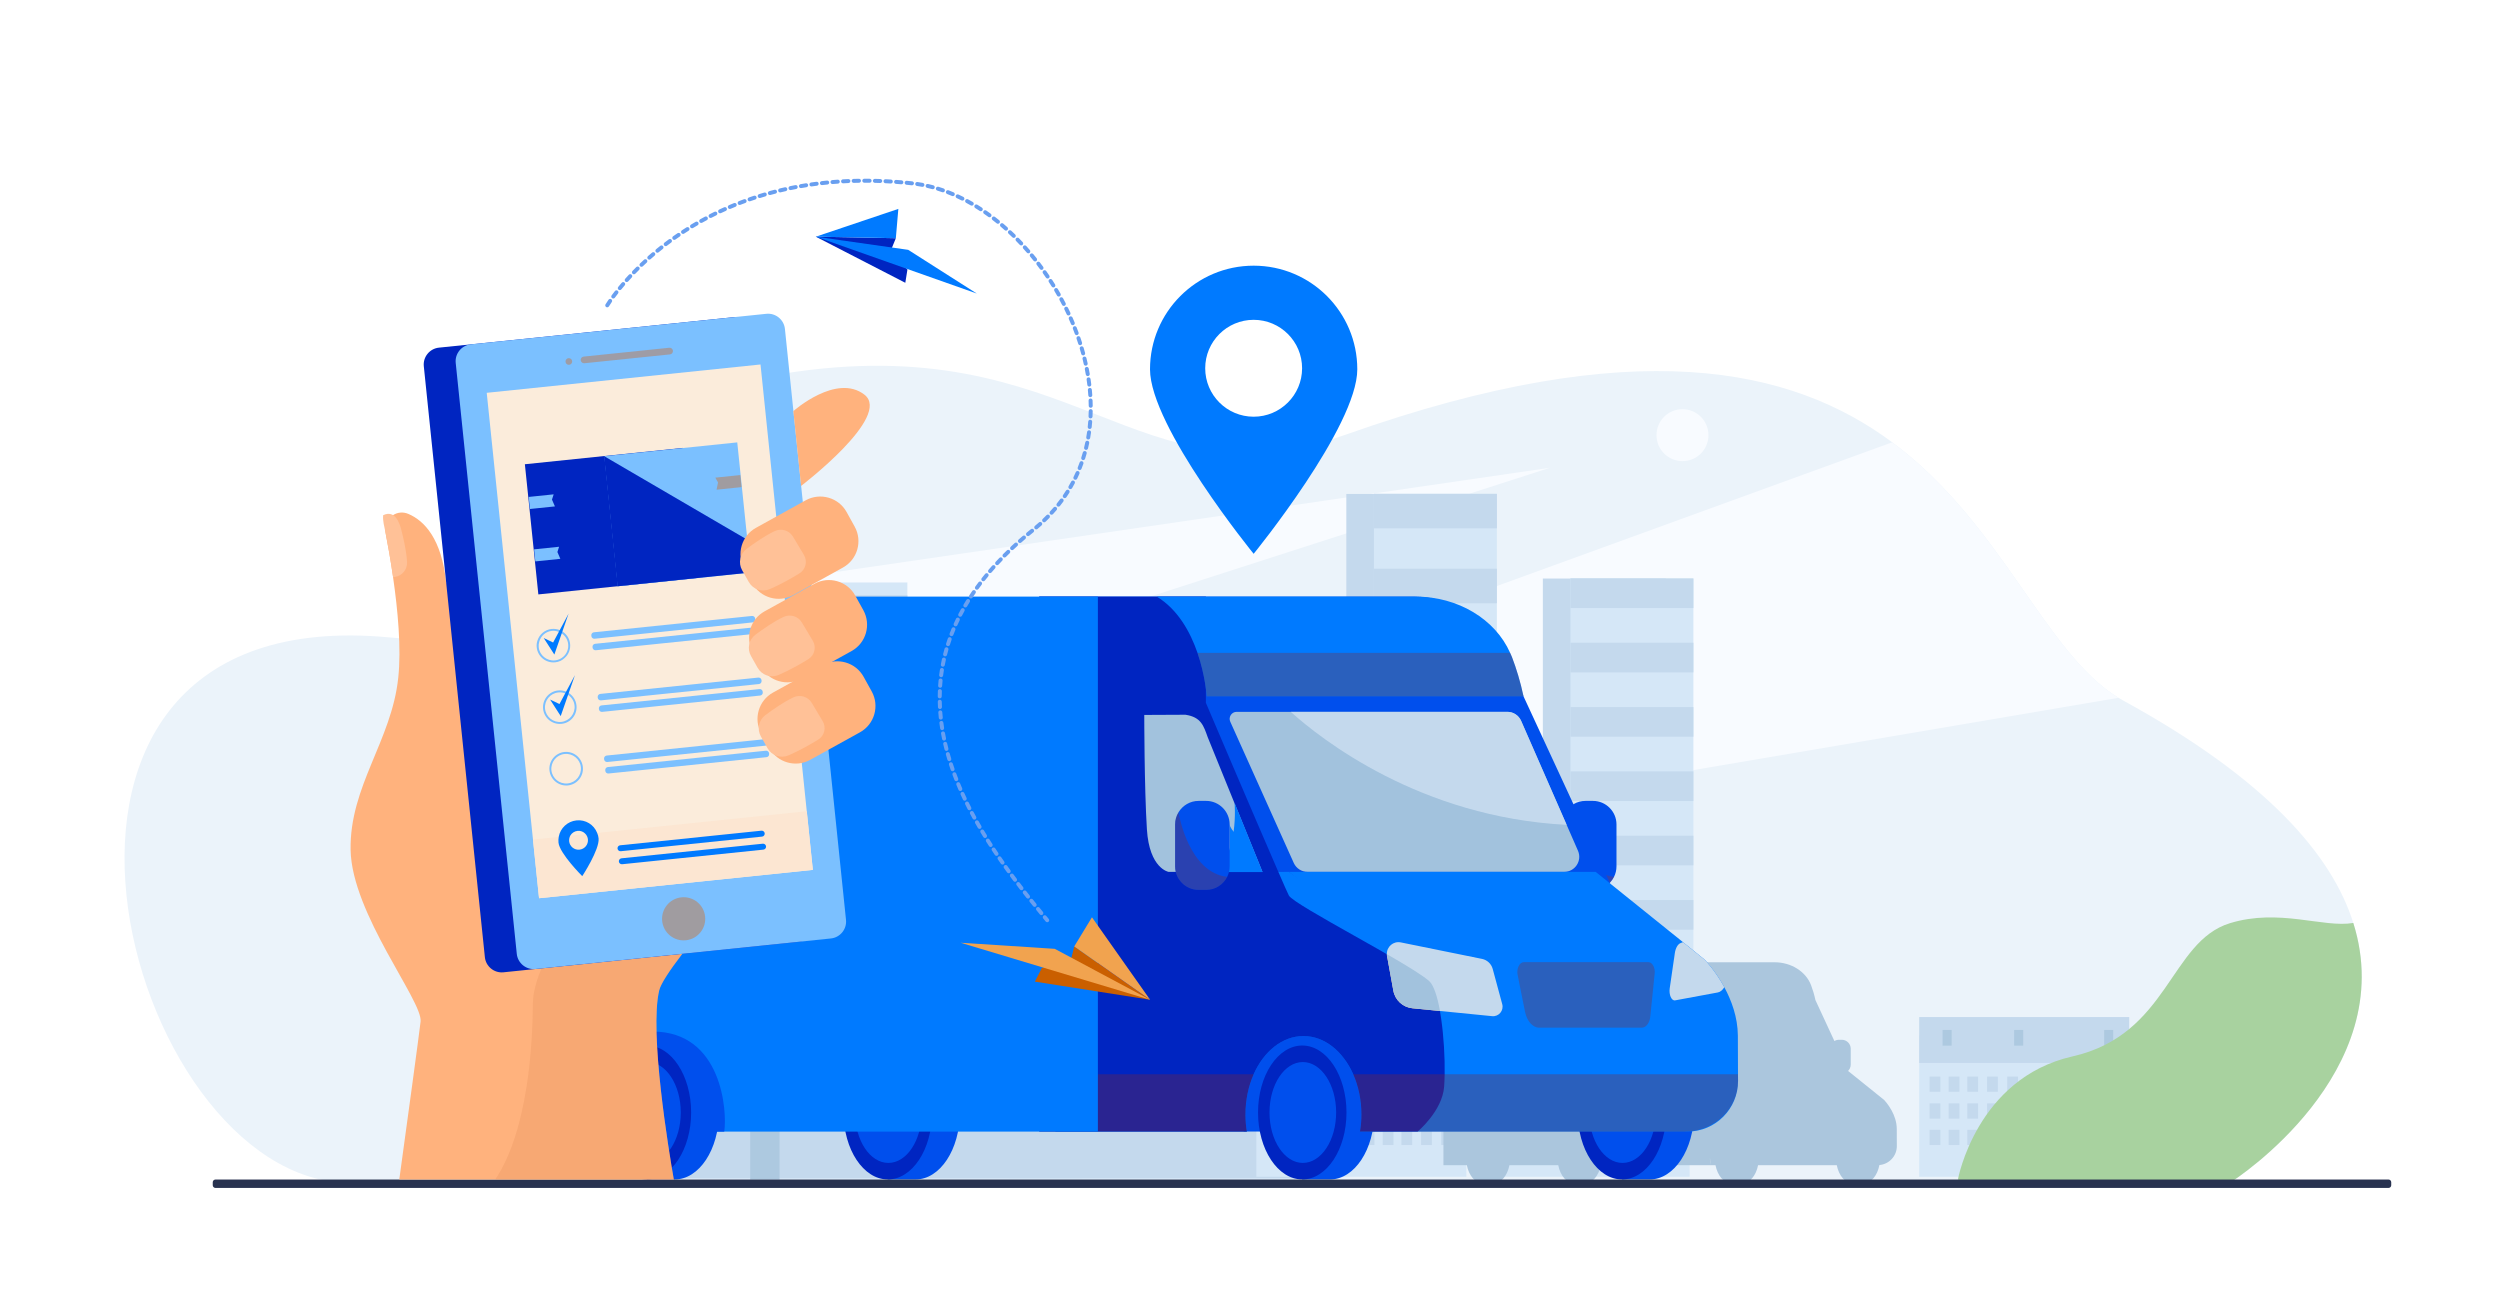 <?xml version="1.0" encoding="utf-8"?>
<!-- Generator: Adobe Illustrator 24.3.0, SVG Export Plug-In . SVG Version: 6.00 Build 0)  -->
<svg version="1.1" id="_x3C_Layer_x3E_" xmlns="http://www.w3.org/2000/svg" xmlns:xlink="http://www.w3.org/1999/xlink" x="0px"
	 y="0px" viewBox="0 0 3116 1640" style="enable-background:new 0 0 3116 1640;" xml:space="preserve">
<style type="text/css">
	.st0{fill:#EBF3FA;}
	.st1{fill:#F8FBFF;}
	.st2{fill:#C4D9ED;}
	.st3{fill:#D5E7F7;}
	.st4{fill:#DCEAF9;}
	.st5{opacity:0.8;}
	.st6{fill:#ADC9E0;}
	.st7{fill:#ABC6DD;}
	.st8{fill:#004FED;}
	.st9{opacity:0.3;fill:#A8302D;}
	.st10{fill:#0025C1;}
	.st11{fill:#007AFF;}
	.st12{fill:#A2C2DD;}
	.st13{fill:#A8302D;}
	.st14{opacity:0.3;fill:#8E2323;}
	.st15{fill:#699FF0;}
	.st16{fill:#A8D29F;}
	.st17{fill:#283250;}
	.st18{fill:#FFB27D;}
	.st19{fill:#FFC197;}
	.st20{opacity:0.3;fill:#E2915A;}
	.st21{fill:#7BC0FF;}
	.st22{opacity:0.4;fill:#D3671E;}
	.st23{opacity:0.4;fill:#D86713;}
	.st24{fill:#FBECDB;}
	.st25{fill:#FCE6D2;}
	.st26{fill:#CA5F00;}
	.st27{fill:#F1A34F;}
</style>
<g>
	<path class="st0" d="M2783.29,1471.56c0,0-133.96,0.22-338.28,0.65c-598.25,1.09-1800.07,3.05-2009.72,2.07
		c-281.32-1.31-475.94-729.26,50.1-679.82c571.34,53.58,153.46-274.24,489.99-328.58c366.27-59.25,440.11,168.59,703.13,75.47
		c359.51-127.32,554.79-82.99,679.93,9.91c137.23,101.94,189.83,262.37,281.97,318.45c2.07,1.31,4.14,2.5,6.21,3.59
		c179.05,98.02,260.08,192.88,286.54,277.07C2992.18,1337.17,2783.29,1471.56,2783.29,1471.56z"/>
	<path class="st1" d="M2640.43,869.75L1283.3,1100.51L1181.96,979l1176.45-427.72C2495.66,653.22,2548.31,813.6,2640.43,869.75z"/>
	<path class="st1" d="M1931.87,583.01L588.91,1015.77c39.56-28.84-51.42-185.19,1.99-237.07L1931.87,583.01z"/>
	<path class="st1" d="M2097.04,510.01c-17.88,0-32.37,14.49-32.37,32.37c0,17.88,14.49,32.37,32.37,32.37
		c17.88,0,32.37-14.49,32.37-32.37C2129.41,524.5,2114.92,510.01,2097.04,510.01z"/>
	<g>
		<g>
			<rect x="1678.06" y="615.66" class="st2" width="153.23" height="745.13"/>
			<rect x="1712.48" y="615.66" class="st3" width="153.23" height="745.13"/>
			
				<rect x="1712.51" y="615.46" transform="matrix(-1 -1.224647e-16 1.224647e-16 -1 3578.218 1273.974)" class="st2" width="153.19" height="43.06"/>
			
				<rect x="1712.51" y="708.84" transform="matrix(-1 -1.224647e-16 1.224647e-16 -1 3578.218 1460.746)" class="st2" width="153.19" height="43.06"/>
			
				<rect x="1712.51" y="802.23" transform="matrix(-1 -1.224647e-16 1.224647e-16 -1 3578.218 1647.519)" class="st2" width="153.19" height="43.06"/>
			
				<rect x="1712.51" y="895.62" transform="matrix(-1 -1.224647e-16 1.224647e-16 -1 3578.218 1834.29)" class="st2" width="153.19" height="43.06"/>
			
				<rect x="1712.51" y="989" transform="matrix(-1 -1.224647e-16 1.224647e-16 -1 3578.218 2021.062)" class="st2" width="153.19" height="43.06"/>
			
				<rect x="1712.51" y="1082.39" transform="matrix(-1 -1.224647e-16 1.224647e-16 -1 3578.218 2207.833)" class="st2" width="153.19" height="43.06"/>
			
				<rect x="1712.51" y="1175.77" transform="matrix(-1 -1.224647e-16 1.224647e-16 -1 3578.218 2394.606)" class="st2" width="153.19" height="43.06"/>
			
				<rect x="1712.51" y="1269.16" transform="matrix(-1 -1.224647e-16 1.224647e-16 -1 3578.218 2581.378)" class="st2" width="153.19" height="43.06"/>
		</g>
		<g>
			<rect x="1923.01" y="721.09" class="st2" width="153.23" height="639.69"/>
			<rect x="1957.42" y="721.09" class="st3" width="153.23" height="639.69"/>
			
				<rect x="1957.46" y="720.92" transform="matrix(-1 -1.224647e-16 1.224647e-16 -1 4068.114 1478.812)" class="st2" width="153.19" height="36.96"/>
			
				<rect x="1957.46" y="801.09" transform="matrix(-1 -1.224647e-16 1.224647e-16 -1 4068.114 1639.154)" class="st2" width="153.19" height="36.96"/>
			
				<rect x="1957.46" y="881.27" transform="matrix(-1 -1.224647e-16 1.224647e-16 -1 4068.114 1799.497)" class="st2" width="153.19" height="36.96"/>
			
				<rect x="1957.46" y="961.44" transform="matrix(-1 -1.224647e-16 1.224647e-16 -1 4068.114 1959.84)" class="st2" width="153.19" height="36.96"/>
			
				<rect x="1957.46" y="1041.61" transform="matrix(-1 -1.224647e-16 1.224647e-16 -1 4068.114 2120.184)" class="st2" width="153.19" height="36.96"/>
			
				<rect x="1957.46" y="1121.78" transform="matrix(-1 -1.224647e-16 1.224647e-16 -1 4068.114 2280.527)" class="st2" width="153.19" height="36.96"/>
			
				<rect x="1957.46" y="1201.95" transform="matrix(-1 -1.224647e-16 1.224647e-16 -1 4068.114 2440.871)" class="st2" width="153.19" height="36.96"/>
			
				<rect x="1957.46" y="1282.12" transform="matrix(-1 -1.224647e-16 1.224647e-16 -1 4068.114 2601.215)" class="st2" width="153.19" height="36.96"/>
		</g>
		
			<rect x="1595.13" y="1337.93" transform="matrix(-1 -1.224647e-16 1.224647e-16 -1 3254.429 2769.426)" class="st4" width="64.17" height="93.57"/>
		<path class="st3" d="M1614.73,1210.29v259.77H935.05l-4.63-0.04l-173.46-1.63c-0.14-0.25-0.32-0.56-0.52-0.9
			c-0.29-0.5-0.62-1.09-1.01-1.76c-0.13-0.24-0.27-0.48-0.42-0.74c-0.51-0.92-1.1-1.96-1.75-3.15c-0.79-1.44-1.68-3.09-2.66-4.92
			v-0.01c-3.65-6.84-8.49-16.32-13.98-28.1c-1.81-3.87-3.67-7.99-5.61-12.35c-0.77-1.74-1.54-3.5-2.32-5.31v-0.01
			c-0.76-1.75-1.52-3.53-2.28-5.35c-0.03-0.06-0.05-0.12-0.08-0.18c-0.52-1.25-1.06-2.52-1.59-3.81c-0.56-1.32-1.11-2.65-1.66-4
			c-2.84-6.98-5.74-14.38-8.63-22.19c-0.08-0.2-0.15-0.41-0.23-0.62c0,0,0,0,0-0.01c-1.89-5.11-3.78-10.39-5.64-15.83
			c-1.03-2.99-2.04-6.02-3.06-9.1c-0.06-0.19-0.13-0.37-0.19-0.57c-0.45-1.37-0.89-2.74-1.33-4.12c-0.37-1.17-0.74-2.33-1.11-3.5
			c-0.76-2.42-1.52-4.86-2.27-7.32c-0.96-3.17-1.92-6.38-2.85-9.64c-1.27-4.42-2.51-8.91-3.72-13.48c-0.36-1.37-0.73-2.75-1.08-4.12
			c-1.06-4.13-2.11-8.31-3.12-12.54c-0.33-1.36-0.65-2.72-0.96-4.09c-0.2-0.84-0.4-1.69-0.59-2.53c-1.53-6.7-2.98-13.52-4.33-20.47
			c-1.49-7.65-2.87-15.45-4.1-23.38c-1.14-7.32-2.17-14.76-3.06-22.3c-0.84-7.12-1.56-14.32-2.15-21.61
			c-1.38-17.05-2.02-34.56-1.75-52.38c0.47-31.04,3.72-63.07,10.72-95.5c0.25-1.18,0.52-2.36,0.78-3.54
			c1.73-7.72,3.67-15.45,5.83-23.19c1.65-5.9,3.43-11.81,5.35-17.72c1.39-4.28,2.85-8.57,4.39-12.86
			c3.48-9.71,7.34-19.42,11.61-29.13h3.63v-8.06c23.19-50.03,57.37-99.6,106.02-146.48c0.91-0.88,1.82-1.75,2.73-2.62h2.85v99.37
			h87.94V746.33h97.04v105.11h22.12V725.95h97.04v235.28h122.73v137.19h45.85v34.56h105.33v-59.52h60.47V911.74h74.7v298.54H1614.73
			z"/>
		
			<rect x="1033.91" y="741.84" transform="matrix(-1 -1.224647e-16 1.224647e-16 -1 2164.907 1507.642)" class="st2" width="97.09" height="23.97"/>
		
			<rect x="1033.91" y="786.87" transform="matrix(-1 -1.224647e-16 1.224647e-16 -1 2164.907 1597.711)" class="st2" width="97.09" height="23.97"/>
		
			<rect x="1033.91" y="827.39" transform="matrix(-1 -1.224647e-16 1.224647e-16 -1 2164.907 1678.743)" class="st2" width="97.09" height="23.97"/>
		
			<rect x="914.77" y="827.39" transform="matrix(-1 -1.224647e-16 1.224647e-16 -1 1926.631 1678.743)" class="st2" width="97.09" height="23.97"/>
		
			<rect x="914.77" y="786.87" transform="matrix(-1 -1.224647e-16 1.224647e-16 -1 1926.631 1597.711)" class="st2" width="97.09" height="23.97"/>
		
			<rect x="914.77" y="746.41" transform="matrix(-1 -1.224647e-16 1.224647e-16 -1 1926.631 1516.802)" class="st2" width="97.09" height="23.97"/>
		
			<rect x="914.74" y="866.67" transform="matrix(-1 -1.224647e-16 1.224647e-16 -1 2045.741 1757.312)" class="st2" width="216.26" height="23.97"/>
		
			<rect x="914.74" y="905.95" transform="matrix(-1 -1.224647e-16 1.224647e-16 -1 2045.741 1835.88)" class="st2" width="216.26" height="23.97"/>
		
			<rect x="1464.63" y="911.76" transform="matrix(-1 -1.224647e-16 1.224647e-16 -1 3004.625 1860.525)" class="st2" width="75.36" height="37"/>
		
			<rect x="1464.63" y="966.79" transform="matrix(-1 -1.224647e-16 1.224647e-16 -1 3004.625 1970.585)" class="st2" width="75.36" height="37"/>
		
			<rect x="1464.63" y="1021.82" transform="matrix(-1 -1.224647e-16 1.224647e-16 -1 3004.625 2080.644)" class="st2" width="75.36" height="37"/>
		
			<rect x="1464.63" y="1079.5" transform="matrix(-1 -1.224647e-16 1.224647e-16 -1 3004.625 2196.012)" class="st2" width="75.36" height="37"/>
		
			<rect x="1464.63" y="1135.4" transform="matrix(-1 -1.224647e-16 1.224647e-16 -1 3004.625 2307.805)" class="st2" width="75.36" height="37"/>
		
			<rect x="1464.63" y="1191.3" transform="matrix(-1 -1.224647e-16 1.224647e-16 -1 3004.625 2419.597)" class="st2" width="75.36" height="37"/>
		
			<rect x="1464.63" y="1249.78" transform="matrix(-1 -1.224647e-16 1.224647e-16 -1 3004.625 2536.556)" class="st2" width="75.36" height="37"/>
		
			<rect x="914.74" y="944.35" transform="matrix(-1 -1.224647e-16 1.224647e-16 -1 2045.741 1903.911)" class="st2" width="216.26" height="15.22"/>
		<rect x="1437.89" y="911.76" class="st2" width="27.79" height="161.71"/>
		<rect x="1348.96" y="1073.47" class="st2" width="55.89" height="59.52"/>
		<path class="st2" d="M914.77,746.41v23.97l-0.02,96.28l-0.01,23.97v17.61h-19.26V748.32c0.87-0.64,1.73-1.28,2.59-1.91H914.77z"/>
		<rect x="1022.07" y="725.95" class="st2" width="11.84" height="125.4"/>
		<g class="st5">
			<g>
				<g>
					<g>
						
							<rect x="1217.17" y="984.83" transform="matrix(-1 -1.224647e-16 1.224647e-16 -1 2450.783 1992.851)" class="st2" width="16.45" height="23.19"/>
						
							<rect x="1186.4" y="984.83" transform="matrix(-1 -1.224647e-16 1.224647e-16 -1 2389.26 1992.851)" class="st2" width="16.45" height="23.19"/>
						
							<rect x="1156.33" y="984.83" transform="matrix(-1 -1.224647e-16 1.224647e-16 -1 2329.112 1992.851)" class="st2" width="16.45" height="23.19"/>
						
							<rect x="1127.82" y="984.83" transform="matrix(-1 -1.224647e-16 1.224647e-16 -1 2272.084 1992.851)" class="st2" width="16.45" height="23.19"/>
						
							<rect x="1098.75" y="984.83" transform="matrix(-1 -1.224647e-16 1.224647e-16 -1 2213.96 1992.851)" class="st2" width="16.45" height="23.19"/>
					</g>
					<g>
						
							<rect x="1069.36" y="984.83" transform="matrix(-1 -1.224647e-16 1.224647e-16 -1 2155.173 1992.851)" class="st2" width="16.45" height="23.19"/>
						
							<rect x="1038.6" y="984.83" transform="matrix(-1 -1.224647e-16 1.224647e-16 -1 2093.648 1992.851)" class="st2" width="16.45" height="23.19"/>
						
							<rect x="1008.53" y="984.83" transform="matrix(-1 -1.224647e-16 1.224647e-16 -1 2033.501 1992.851)" class="st2" width="16.45" height="23.19"/>
						
							<rect x="980.01" y="984.83" transform="matrix(-1 -1.224647e-16 1.224647e-16 -1 1976.474 1992.851)" class="st2" width="16.45" height="23.19"/>
						
							<rect x="950.95" y="984.83" transform="matrix(-1 -1.224647e-16 1.224647e-16 -1 1918.35 1992.851)" class="st2" width="16.45" height="23.19"/>
					</g>
				</g>
				<g>
					<g>
						
							<rect x="920.66" y="984.83" transform="matrix(-1 -1.224647e-16 1.224647e-16 -1 1857.781 1992.851)" class="st2" width="16.45" height="23.19"/>
						
							<rect x="889.9" y="984.83" transform="matrix(-1 -1.224647e-16 1.224647e-16 -1 1796.257 1992.851)" class="st2" width="16.45" height="23.19"/>
						
							<rect x="859.83" y="984.83" transform="matrix(-1 -1.224647e-16 1.224647e-16 -1 1736.11 1992.851)" class="st2" width="16.45" height="23.19"/>
						
							<rect x="831.32" y="984.83" transform="matrix(-1 -1.224647e-16 1.224647e-16 -1 1679.083 1992.851)" class="st2" width="16.45" height="23.19"/>
						
							<rect x="802.25" y="984.83" transform="matrix(-1 -1.224647e-16 1.224647e-16 -1 1620.959 1992.851)" class="st2" width="16.45" height="23.19"/>
					</g>
					<g>
						
							<rect x="772.86" y="984.83" transform="matrix(-1 -1.224647e-16 1.224647e-16 -1 1562.17 1992.851)" class="st2" width="16.45" height="23.19"/>
						
							<rect x="742.1" y="984.83" transform="matrix(-1 -1.224647e-16 1.224647e-16 -1 1500.647 1992.851)" class="st2" width="16.45" height="23.19"/>
						
							<rect x="712.02" y="984.83" transform="matrix(-1 -1.224647e-16 1.224647e-16 -1 1440.499 1992.851)" class="st2" width="16.45" height="23.19"/>
						<path class="st2" d="M699.96,995.16v12.86h-4.39C696.97,1003.74,698.43,999.45,699.96,995.16z"/>
					</g>
				</g>
			</g>
			<g>
				<g>
					<g>
						
							<rect x="1217.17" y="1025.75" transform="matrix(-1 -1.224647e-16 1.224647e-16 -1 2450.783 2074.683)" class="st2" width="16.45" height="23.19"/>
						
							<rect x="1186.4" y="1025.75" transform="matrix(-1 -1.224647e-16 1.224647e-16 -1 2389.26 2074.683)" class="st2" width="16.45" height="23.19"/>
						
							<rect x="1156.33" y="1025.75" transform="matrix(-1 -1.224647e-16 1.224647e-16 -1 2329.112 2074.683)" class="st2" width="16.45" height="23.19"/>
						
							<rect x="1127.82" y="1025.75" transform="matrix(-1 -1.224647e-16 1.224647e-16 -1 2272.084 2074.683)" class="st2" width="16.45" height="23.19"/>
						
							<rect x="1098.75" y="1025.75" transform="matrix(-1 -1.224647e-16 1.224647e-16 -1 2213.96 2074.683)" class="st2" width="16.45" height="23.19"/>
					</g>
					<g>
						
							<rect x="1069.36" y="1025.75" transform="matrix(-1 -1.224647e-16 1.224647e-16 -1 2155.173 2074.683)" class="st2" width="16.45" height="23.19"/>
						
							<rect x="1038.6" y="1025.75" transform="matrix(-1 -1.224647e-16 1.224647e-16 -1 2093.648 2074.683)" class="st2" width="16.45" height="23.19"/>
						
							<rect x="1008.53" y="1025.75" transform="matrix(-1 -1.224647e-16 1.224647e-16 -1 2033.501 2074.683)" class="st2" width="16.45" height="23.19"/>
						
							<rect x="980.01" y="1025.75" transform="matrix(-1 -1.224647e-16 1.224647e-16 -1 1976.474 2074.683)" class="st2" width="16.45" height="23.19"/>
						
							<rect x="950.95" y="1025.75" transform="matrix(-1 -1.224647e-16 1.224647e-16 -1 1918.35 2074.683)" class="st2" width="16.45" height="23.19"/>
					</g>
				</g>
				<g>
					<g>
						
							<rect x="920.66" y="1025.75" transform="matrix(-1 -1.224647e-16 1.224647e-16 -1 1857.781 2074.683)" class="st2" width="16.45" height="23.19"/>
						
							<rect x="889.9" y="1025.75" transform="matrix(-1 -1.224647e-16 1.224647e-16 -1 1796.257 2074.683)" class="st2" width="16.45" height="23.19"/>
						
							<rect x="859.83" y="1025.75" transform="matrix(-1 -1.224647e-16 1.224647e-16 -1 1736.11 2074.683)" class="st2" width="16.45" height="23.19"/>
						
							<rect x="831.32" y="1025.75" transform="matrix(-1 -1.224647e-16 1.224647e-16 -1 1679.083 2074.683)" class="st2" width="16.45" height="23.19"/>
						
							<rect x="802.25" y="1025.75" transform="matrix(-1 -1.224647e-16 1.224647e-16 -1 1620.959 2074.683)" class="st2" width="16.45" height="23.19"/>
					</g>
					<g>
						
							<rect x="772.86" y="1025.75" transform="matrix(-1 -1.224647e-16 1.224647e-16 -1 1562.17 2074.683)" class="st2" width="16.45" height="23.19"/>
						
							<rect x="742.1" y="1025.75" transform="matrix(-1 -1.224647e-16 1.224647e-16 -1 1500.647 2074.683)" class="st2" width="16.45" height="23.19"/>
						
							<rect x="712.02" y="1025.75" transform="matrix(-1 -1.224647e-16 1.224647e-16 -1 1440.499 2074.683)" class="st2" width="16.45" height="23.19"/>
						<path class="st2" d="M699.96,1025.75v23.19h-15.57c1.73-7.72,3.67-15.45,5.83-23.19H699.96z"/>
					</g>
				</g>
			</g>
			<g>
				<g>
					<g>
						
							<rect x="1217.17" y="1066.04" transform="matrix(-1 -1.224647e-16 1.224647e-16 -1 2450.783 2155.262)" class="st2" width="16.45" height="23.19"/>
						
							<rect x="1186.4" y="1066.04" transform="matrix(-1 -1.224647e-16 1.224647e-16 -1 2389.26 2155.262)" class="st2" width="16.45" height="23.19"/>
						
							<rect x="1156.33" y="1066.04" transform="matrix(-1 -1.224647e-16 1.224647e-16 -1 2329.112 2155.262)" class="st2" width="16.45" height="23.19"/>
						
							<rect x="1127.82" y="1066.04" transform="matrix(-1 -1.224647e-16 1.224647e-16 -1 2272.084 2155.262)" class="st2" width="16.45" height="23.19"/>
						
							<rect x="1098.75" y="1066.04" transform="matrix(-1 -1.224647e-16 1.224647e-16 -1 2213.96 2155.262)" class="st2" width="16.45" height="23.19"/>
					</g>
					<g>
						
							<rect x="1069.36" y="1066.04" transform="matrix(-1 -1.224647e-16 1.224647e-16 -1 2155.173 2155.262)" class="st2" width="16.45" height="23.19"/>
						
							<rect x="1038.6" y="1066.04" transform="matrix(-1 -1.224647e-16 1.224647e-16 -1 2093.648 2155.262)" class="st2" width="16.45" height="23.19"/>
						
							<rect x="1008.53" y="1066.04" transform="matrix(-1 -1.224647e-16 1.224647e-16 -1 2033.501 2155.262)" class="st2" width="16.45" height="23.19"/>
						
							<rect x="980.01" y="1066.04" transform="matrix(-1 -1.224647e-16 1.224647e-16 -1 1976.474 2155.262)" class="st2" width="16.45" height="23.19"/>
						
							<rect x="950.95" y="1066.04" transform="matrix(-1 -1.224647e-16 1.224647e-16 -1 1918.35 2155.262)" class="st2" width="16.45" height="23.19"/>
					</g>
				</g>
				<g>
					<g>
						
							<rect x="920.66" y="1066.04" transform="matrix(-1 -1.224647e-16 1.224647e-16 -1 1857.781 2155.262)" class="st2" width="16.45" height="23.19"/>
						
							<rect x="889.9" y="1066.04" transform="matrix(-1 -1.224647e-16 1.224647e-16 -1 1796.257 2155.262)" class="st2" width="16.45" height="23.19"/>
						
							<rect x="859.83" y="1066.04" transform="matrix(-1 -1.224647e-16 1.224647e-16 -1 1736.11 2155.262)" class="st2" width="16.45" height="23.19"/>
						
							<rect x="831.32" y="1066.04" transform="matrix(-1 -1.224647e-16 1.224647e-16 -1 1679.083 2155.262)" class="st2" width="16.45" height="23.19"/>
						
							<rect x="802.25" y="1066.04" transform="matrix(-1 -1.224647e-16 1.224647e-16 -1 1620.959 2155.262)" class="st2" width="16.45" height="23.19"/>
					</g>
					<g>
						
							<rect x="772.86" y="1066.04" transform="matrix(-1 -1.224647e-16 1.224647e-16 -1 1562.17 2155.262)" class="st2" width="16.45" height="23.19"/>
						
							<rect x="742.1" y="1066.04" transform="matrix(-1 -1.224647e-16 1.224647e-16 -1 1500.647 2155.262)" class="st2" width="16.45" height="23.19"/>
						
							<rect x="712.02" y="1066.04" transform="matrix(-1 -1.224647e-16 1.224647e-16 -1 1440.499 2155.262)" class="st2" width="16.45" height="23.19"/>
						
							<rect x="683.51" y="1066.04" transform="matrix(-1 -1.224647e-16 1.224647e-16 -1 1383.471 2155.262)" class="st2" width="16.45" height="23.19"/>
					</g>
				</g>
			</g>
			<g>
				<g>
					<g>
						<g>
							
								<rect x="1217.17" y="1108.84" transform="matrix(-1 -1.224647e-16 1.224647e-16 -1 2450.783 2240.874)" class="st2" width="16.45" height="23.19"/>
							
								<rect x="1186.4" y="1108.84" transform="matrix(-1 -1.224647e-16 1.224647e-16 -1 2389.26 2240.874)" class="st2" width="16.45" height="23.19"/>
							
								<rect x="1156.33" y="1108.84" transform="matrix(-1 -1.224647e-16 1.224647e-16 -1 2329.112 2240.874)" class="st2" width="16.45" height="23.19"/>
							
								<rect x="1127.82" y="1108.84" transform="matrix(-1 -1.224647e-16 1.224647e-16 -1 2272.084 2240.874)" class="st2" width="16.45" height="23.19"/>
							
								<rect x="1098.75" y="1108.84" transform="matrix(-1 -1.224647e-16 1.224647e-16 -1 2213.96 2240.874)" class="st2" width="16.45" height="23.19"/>
						</g>
						<g>
							
								<rect x="1069.36" y="1108.84" transform="matrix(-1 -1.224647e-16 1.224647e-16 -1 2155.173 2240.874)" class="st2" width="16.45" height="23.19"/>
							
								<rect x="1038.6" y="1108.84" transform="matrix(-1 -1.224647e-16 1.224647e-16 -1 2093.648 2240.874)" class="st2" width="16.45" height="23.19"/>
							
								<rect x="1008.53" y="1108.84" transform="matrix(-1 -1.224647e-16 1.224647e-16 -1 2033.501 2240.874)" class="st2" width="16.45" height="23.19"/>
							
								<rect x="980.01" y="1108.84" transform="matrix(-1 -1.224647e-16 1.224647e-16 -1 1976.474 2240.874)" class="st2" width="16.45" height="23.19"/>
							
								<rect x="950.95" y="1108.84" transform="matrix(-1 -1.224647e-16 1.224647e-16 -1 1918.35 2240.874)" class="st2" width="16.45" height="23.19"/>
						</g>
					</g>
					<g>
						<g>
							
								<rect x="920.66" y="1108.84" transform="matrix(-1 -1.224647e-16 1.224647e-16 -1 1857.781 2240.874)" class="st2" width="16.45" height="23.19"/>
							
								<rect x="889.9" y="1108.84" transform="matrix(-1 -1.224647e-16 1.224647e-16 -1 1796.257 2240.874)" class="st2" width="16.45" height="23.19"/>
							
								<rect x="859.83" y="1108.84" transform="matrix(-1 -1.224647e-16 1.224647e-16 -1 1736.11 2240.874)" class="st2" width="16.45" height="23.19"/>
							
								<rect x="831.32" y="1108.84" transform="matrix(-1 -1.224647e-16 1.224647e-16 -1 1679.083 2240.874)" class="st2" width="16.45" height="23.19"/>
							
								<rect x="802.25" y="1108.84" transform="matrix(-1 -1.224647e-16 1.224647e-16 -1 1620.959 2240.874)" class="st2" width="16.45" height="23.19"/>
						</g>
						<g>
							
								<rect x="772.86" y="1108.84" transform="matrix(-1 -1.224647e-16 1.224647e-16 -1 1562.17 2240.874)" class="st2" width="16.45" height="23.19"/>
							
								<rect x="742.1" y="1108.84" transform="matrix(-1 -1.224647e-16 1.224647e-16 -1 1500.647 2240.874)" class="st2" width="16.45" height="23.19"/>
							
								<rect x="712.02" y="1108.84" transform="matrix(-1 -1.224647e-16 1.224647e-16 -1 1440.499 2240.874)" class="st2" width="16.45" height="23.19"/>
							
								<rect x="683.51" y="1108.84" transform="matrix(-1 -1.224647e-16 1.224647e-16 -1 1383.471 2240.874)" class="st2" width="16.45" height="23.19"/>
						</g>
					</g>
				</g>
				<g>
					<g>
						<g>
							
								<rect x="1217.17" y="1149.76" transform="matrix(-1 -1.224647e-16 1.224647e-16 -1 2450.783 2322.706)" class="st2" width="16.45" height="23.19"/>
							
								<rect x="1186.4" y="1149.76" transform="matrix(-1 -1.224647e-16 1.224647e-16 -1 2389.26 2322.706)" class="st2" width="16.45" height="23.19"/>
							
								<rect x="1156.33" y="1149.76" transform="matrix(-1 -1.224647e-16 1.224647e-16 -1 2329.112 2322.706)" class="st2" width="16.45" height="23.19"/>
							
								<rect x="1127.82" y="1149.76" transform="matrix(-1 -1.224647e-16 1.224647e-16 -1 2272.084 2322.706)" class="st2" width="16.45" height="23.19"/>
							
								<rect x="1098.75" y="1149.76" transform="matrix(-1 -1.224647e-16 1.224647e-16 -1 2213.96 2322.706)" class="st2" width="16.45" height="23.19"/>
						</g>
						<g>
							
								<rect x="1069.36" y="1149.76" transform="matrix(-1 -1.224647e-16 1.224647e-16 -1 2155.173 2322.706)" class="st2" width="16.45" height="23.19"/>
							
								<rect x="1038.6" y="1149.76" transform="matrix(-1 -1.224647e-16 1.224647e-16 -1 2093.648 2322.706)" class="st2" width="16.45" height="23.19"/>
							
								<rect x="1008.53" y="1149.76" transform="matrix(-1 -1.224647e-16 1.224647e-16 -1 2033.501 2322.706)" class="st2" width="16.45" height="23.19"/>
							
								<rect x="980.01" y="1149.76" transform="matrix(-1 -1.224647e-16 1.224647e-16 -1 1976.474 2322.706)" class="st2" width="16.45" height="23.19"/>
							
								<rect x="950.95" y="1149.76" transform="matrix(-1 -1.224647e-16 1.224647e-16 -1 1918.35 2322.706)" class="st2" width="16.45" height="23.19"/>
						</g>
					</g>
					<g>
						<g>
							
								<rect x="920.66" y="1149.76" transform="matrix(-1 -1.224647e-16 1.224647e-16 -1 1857.781 2322.706)" class="st2" width="16.45" height="23.19"/>
							
								<rect x="889.9" y="1149.76" transform="matrix(-1 -1.224647e-16 1.224647e-16 -1 1796.257 2322.706)" class="st2" width="16.45" height="23.19"/>
							
								<rect x="859.83" y="1149.76" transform="matrix(-1 -1.224647e-16 1.224647e-16 -1 1736.11 2322.706)" class="st2" width="16.45" height="23.19"/>
							
								<rect x="831.32" y="1149.76" transform="matrix(-1 -1.224647e-16 1.224647e-16 -1 1679.083 2322.706)" class="st2" width="16.45" height="23.19"/>
							
								<rect x="802.25" y="1149.76" transform="matrix(-1 -1.224647e-16 1.224647e-16 -1 1620.959 2322.706)" class="st2" width="16.45" height="23.19"/>
						</g>
						<g>
							
								<rect x="772.86" y="1149.76" transform="matrix(-1 -1.224647e-16 1.224647e-16 -1 1562.17 2322.706)" class="st2" width="16.45" height="23.19"/>
							
								<rect x="742.1" y="1149.76" transform="matrix(-1 -1.224647e-16 1.224647e-16 -1 1500.647 2322.706)" class="st2" width="16.45" height="23.19"/>
							
								<rect x="712.02" y="1149.76" transform="matrix(-1 -1.224647e-16 1.224647e-16 -1 1440.499 2322.706)" class="st2" width="16.45" height="23.19"/>
							
								<rect x="683.51" y="1149.76" transform="matrix(-1 -1.224647e-16 1.224647e-16 -1 1383.471 2322.706)" class="st2" width="16.45" height="23.19"/>
						</g>
					</g>
				</g>
				<g>
					<g>
						<g>
							
								<rect x="1217.17" y="1190.05" transform="matrix(-1 -1.224647e-16 1.224647e-16 -1 2450.783 2403.282)" class="st2" width="16.45" height="23.19"/>
							
								<rect x="1186.4" y="1190.05" transform="matrix(-1 -1.224647e-16 1.224647e-16 -1 2389.26 2403.282)" class="st2" width="16.45" height="23.19"/>
							
								<rect x="1156.33" y="1190.05" transform="matrix(-1 -1.224647e-16 1.224647e-16 -1 2329.112 2403.282)" class="st2" width="16.45" height="23.19"/>
							
								<rect x="1127.82" y="1190.05" transform="matrix(-1 -1.224647e-16 1.224647e-16 -1 2272.084 2403.282)" class="st2" width="16.45" height="23.19"/>
							
								<rect x="1098.75" y="1190.05" transform="matrix(-1 -1.224647e-16 1.224647e-16 -1 2213.96 2403.282)" class="st2" width="16.45" height="23.19"/>
						</g>
						<g>
							
								<rect x="1069.36" y="1190.05" transform="matrix(-1 -1.224647e-16 1.224647e-16 -1 2155.173 2403.282)" class="st2" width="16.45" height="23.19"/>
							
								<rect x="1038.6" y="1190.05" transform="matrix(-1 -1.224647e-16 1.224647e-16 -1 2093.648 2403.282)" class="st2" width="16.45" height="23.19"/>
							
								<rect x="1008.53" y="1190.05" transform="matrix(-1 -1.224647e-16 1.224647e-16 -1 2033.501 2403.282)" class="st2" width="16.45" height="23.19"/>
							
								<rect x="980.01" y="1190.05" transform="matrix(-1 -1.224647e-16 1.224647e-16 -1 1976.474 2403.282)" class="st2" width="16.45" height="23.19"/>
							
								<rect x="950.95" y="1190.05" transform="matrix(-1 -1.224647e-16 1.224647e-16 -1 1918.35 2403.282)" class="st2" width="16.45" height="23.19"/>
						</g>
					</g>
					<g>
						<g>
							
								<rect x="920.66" y="1190.05" transform="matrix(-1 -1.224647e-16 1.224647e-16 -1 1857.781 2403.282)" class="st2" width="16.45" height="23.19"/>
							
								<rect x="889.9" y="1190.05" transform="matrix(-1 -1.224647e-16 1.224647e-16 -1 1796.257 2403.282)" class="st2" width="16.45" height="23.19"/>
							
								<rect x="859.83" y="1190.05" transform="matrix(-1 -1.224647e-16 1.224647e-16 -1 1736.11 2403.282)" class="st2" width="16.45" height="23.19"/>
							
								<rect x="831.32" y="1190.05" transform="matrix(-1 -1.224647e-16 1.224647e-16 -1 1679.083 2403.282)" class="st2" width="16.45" height="23.19"/>
							
								<rect x="802.25" y="1190.05" transform="matrix(-1 -1.224647e-16 1.224647e-16 -1 1620.959 2403.282)" class="st2" width="16.45" height="23.19"/>
						</g>
						<g>
							
								<rect x="772.86" y="1190.05" transform="matrix(-1 -1.224647e-16 1.224647e-16 -1 1562.17 2403.282)" class="st2" width="16.45" height="23.19"/>
							
								<rect x="742.1" y="1190.05" transform="matrix(-1 -1.224647e-16 1.224647e-16 -1 1500.647 2403.282)" class="st2" width="16.45" height="23.19"/>
							
								<rect x="712.02" y="1190.05" transform="matrix(-1 -1.224647e-16 1.224647e-16 -1 1440.499 2403.282)" class="st2" width="16.45" height="23.19"/>
							
								<rect x="683.51" y="1190.05" transform="matrix(-1 -1.224647e-16 1.224647e-16 -1 1383.471 2403.282)" class="st2" width="16.45" height="23.19"/>
						</g>
					</g>
				</g>
			</g>
		</g>
		
			<rect x="967.68" y="1262.69" transform="matrix(-1 -1.224647e-16 1.224647e-16 -1 2316.641 2731.076)" class="st2" width="381.28" height="205.69"/>
		
			<rect x="1256.8" y="1365.54" transform="matrix(-1 -1.224647e-16 1.224647e-16 -1 2894.87 2833.923)" class="st2" width="381.28" height="102.85"/>
		<path class="st2" d="M937.11,1294.74v173.65H756.96c-0.14-0.25-0.32-0.56-0.52-0.9c-0.29-0.5-0.62-1.09-1.01-1.76
			c-0.13-0.24-0.27-0.48-0.42-0.74c-0.51-0.92-1.1-1.96-1.75-3.15c-0.79-1.44-1.68-3.09-2.66-4.92v-0.01
			c-3.65-6.84-8.49-16.32-13.98-28.1c-1.81-3.87-3.67-7.99-5.61-12.35c-0.77-1.74-1.54-3.5-2.32-5.31v-0.01
			c-0.76-1.75-1.52-3.53-2.28-5.35c-0.03-0.06-0.05-0.12-0.08-0.18c-0.52-1.25-1.06-2.52-1.59-3.81c-0.56-1.32-1.11-2.65-1.66-4
			c-2.84-6.98-5.74-14.38-8.63-22.19c-0.08-0.2-0.15-0.41-0.23-0.62c0,0,0,0,0-0.01c-1.89-5.11-3.78-10.39-5.64-15.83
			c-1.03-2.99-2.04-6.02-3.06-9.1c-0.06-0.19-0.13-0.37-0.19-0.57c-0.45-1.37-0.89-2.74-1.33-4.12c-0.37-1.17-0.74-2.33-1.11-3.5
			c-0.76-2.42-1.52-4.86-2.27-7.32c-0.96-3.17-1.92-6.38-2.85-9.64c-1.27-4.42-2.51-8.91-3.72-13.48c-0.36-1.37-0.73-2.75-1.08-4.12
			c-1.06-4.13-2.11-8.31-3.12-12.54H937.11z"/>
		
			<rect x="1252.45" y="1286.78" transform="matrix(-1 -1.224647e-16 1.224647e-16 -1 2575.94 2611.654)" class="st3" width="71.04" height="38.1"/>
		
			<rect x="1161.26" y="1286.78" transform="matrix(-1 -1.224647e-16 1.224647e-16 -1 2393.565 2611.654)" class="st3" width="71.04" height="38.1"/>
		
			<rect x="1071.81" y="1286.78" transform="matrix(-1 -1.224647e-16 1.224647e-16 -1 2214.664 2611.654)" class="st3" width="71.04" height="38.1"/>
		
			<rect x="984.08" y="1286.78" transform="matrix(-1 -1.224647e-16 1.224647e-16 -1 2039.203 2611.654)" class="st3" width="71.04" height="38.1"/>
		
			<rect x="935.05" y="1262.69" transform="matrix(-1 -1.224647e-16 1.224647e-16 -1 1906.691 2732.847)" class="st6" width="36.6" height="207.46"/>
		
			<rect x="1523.01" y="895.66" transform="matrix(-1 -1.224647e-16 1.224647e-16 -1 3048.004 1807.42)" class="st4" width="1.98" height="16.1"/>
		
			<rect x="1451.81" y="895.66" transform="matrix(-1 -1.224647e-16 1.224647e-16 -1 2905.595 1807.42)" class="st4" width="1.98" height="16.1"/>
		<path class="st3" d="M676.79,1221.96c0.89,7.54,1.92,14.98,3.06,22.3c1.23,7.93,2.61,15.73,4.1,23.38
			c1.35,6.95,2.8,13.77,4.33,20.47c0.19,0.84,0.39,1.69,0.59,2.53c0.31,1.37,0.63,2.73,0.96,4.09c1.01,4.23,2.06,8.41,3.12,12.54
			c0.35,1.38,0.72,2.75,1.08,4.12c1.21,4.57,2.45,9.06,3.72,13.48c0.94,3.25,1.89,6.47,2.85,9.64c0.75,2.47,1.51,4.91,2.27,7.32
			c0.36,1.17,0.73,2.34,1.11,3.5c0.45,1.38,0.89,2.75,1.33,4.12c0.06,0.2,0.13,0.39,0.19,0.57c1.01,3.08,2.03,6.11,3.06,9.1
			c1.87,5.44,3.75,10.72,5.64,15.83c0,0.01,0,0.01,0,0.01c0.08,0.2,0.15,0.41,0.23,0.62c2.89,7.81,5.79,15.22,8.63,22.19
			c0.56,1.35,1.11,2.69,1.66,4c0.53,1.29,1.06,2.56,1.59,3.81c0.03,0.06,0.05,0.12,0.08,0.18v-183.81H676.79z"/>
		<g>
			<path class="st3" d="M726.4,1290.65v115.12c-0.03-0.06-0.05-0.12-0.08-0.18c-0.52-1.25-1.06-2.52-1.59-3.81
				c-0.56-1.32-1.11-2.65-1.66-4c-2.84-6.98-5.74-14.38-8.63-22.19c-0.08-0.2-0.15-0.41-0.23-0.62c0,0,0,0,0-0.01
				c-1.89-5.11-3.78-10.39-5.64-15.83c-1.03-2.99-2.04-6.02-3.06-9.1c-0.06-0.19-0.13-0.37-0.19-0.57
				c-0.45-1.37-0.89-2.74-1.33-4.12c-0.37-1.17-0.74-2.33-1.11-3.5c-0.76-2.42-1.52-4.86-2.27-7.32c-0.96-3.17-1.92-6.38-2.85-9.64
				c-1.27-4.42-2.51-8.91-3.72-13.48c-0.36-1.37-0.73-2.75-1.08-4.12c-1.06-4.13-2.11-8.31-3.12-12.54
				c-0.33-1.36-0.65-2.72-0.96-4.09H726.4z"/>
			<path class="st2" d="M726.4,1267.65v57.23h-28.64c-1.27-4.42-2.51-8.91-3.72-13.48c-0.36-1.37-0.73-2.75-1.08-4.12
				c-1.06-4.13-2.11-8.31-3.12-12.54c-0.33-1.36-0.65-2.72-0.96-4.09c-0.2-0.84-0.4-1.69-0.59-2.53c-1.53-6.7-2.98-13.52-4.33-20.47
				H726.4z"/>
			<g>
				<g>
					<g>
						<path class="st2" d="M708.57,1341.84v17.3c-1.03-2.99-2.04-6.02-3.06-9.1c-0.06-0.19-0.13-0.37-0.19-0.57
							c-0.45-1.37-0.89-2.74-1.33-4.12c-0.37-1.17-0.74-2.33-1.11-3.5H708.57z"/>
					</g>
				</g>
			</g>
			
				<rect x="695.13" y="1283.73" transform="matrix(-1 -1.224647e-16 1.224647e-16 -1 1401.555 2587.005)" class="st6" width="11.3" height="19.55"/>
		</g>
		<g>
			
				<rect x="1565.9" y="1290.66" transform="matrix(-1 -1.224647e-16 1.224647e-16 -1 3393.59 2757.37)" class="st3" width="261.79" height="176.06"/>
			
				<rect x="1565.9" y="1267.65" transform="matrix(-1 -1.224647e-16 1.224647e-16 -1 3393.59 2592.527)" class="st2" width="261.79" height="57.22"/>
			<g>
				<g>
					<g>
						
							<rect x="1796.42" y="1341.83" transform="matrix(-1 -1.224647e-16 1.224647e-16 -1 3606.286 2702.619)" class="st2" width="13.45" height="18.95"/>
						
							<rect x="1771.28" y="1341.83" transform="matrix(-1 -1.224647e-16 1.224647e-16 -1 3556.002 2702.619)" class="st2" width="13.45" height="18.95"/>
						
							<rect x="1746.7" y="1341.83" transform="matrix(-1 -1.224647e-16 1.224647e-16 -1 3506.842 2702.619)" class="st2" width="13.45" height="18.95"/>
						
							<rect x="1723.39" y="1341.83" transform="matrix(-1 -1.224647e-16 1.224647e-16 -1 3460.231 2702.619)" class="st2" width="13.44" height="18.95"/>
						
							<rect x="1699.64" y="1341.83" transform="matrix(-1 -1.224647e-16 1.224647e-16 -1 3412.727 2702.619)" class="st2" width="13.45" height="18.95"/>
					</g>
					<g>
						
							<rect x="1675.62" y="1341.83" transform="matrix(-1 -1.224647e-16 1.224647e-16 -1 3364.678 2702.619)" class="st2" width="13.45" height="18.95"/>
						
							<rect x="1650.47" y="1341.83" transform="matrix(-1 -1.224647e-16 1.224647e-16 -1 3314.393 2702.619)" class="st2" width="13.45" height="18.95"/>
						
							<rect x="1625.89" y="1341.83" transform="matrix(-1 -1.224647e-16 1.224647e-16 -1 3265.232 2702.619)" class="st2" width="13.45" height="18.95"/>
						
							<rect x="1602.59" y="1341.83" transform="matrix(-1 -1.224647e-16 1.224647e-16 -1 3218.621 2702.619)" class="st2" width="13.45" height="18.95"/>
						
							<rect x="1578.84" y="1341.83" transform="matrix(-1 -1.224647e-16 1.224647e-16 -1 3171.116 2702.619)" class="st2" width="13.44" height="18.95"/>
					</g>
				</g>
				<g>
					<g>
						
							<rect x="1796.42" y="1375.28" transform="matrix(-1 -1.224647e-16 1.224647e-16 -1 3606.286 2769.503)" class="st2" width="13.45" height="18.95"/>
						
							<rect x="1771.28" y="1375.28" transform="matrix(-1 -1.224647e-16 1.224647e-16 -1 3556.002 2769.503)" class="st2" width="13.45" height="18.95"/>
						
							<rect x="1746.7" y="1375.28" transform="matrix(-1 -1.224647e-16 1.224647e-16 -1 3506.842 2769.503)" class="st2" width="13.45" height="18.95"/>
						
							<rect x="1723.39" y="1375.28" transform="matrix(-1 -1.224647e-16 1.224647e-16 -1 3460.231 2769.503)" class="st2" width="13.44" height="18.95"/>
						
							<rect x="1699.64" y="1375.28" transform="matrix(-1 -1.224647e-16 1.224647e-16 -1 3412.727 2769.503)" class="st2" width="13.45" height="18.95"/>
					</g>
					<g>
						
							<rect x="1675.62" y="1375.28" transform="matrix(-1 -1.224647e-16 1.224647e-16 -1 3364.678 2769.503)" class="st2" width="13.45" height="18.95"/>
						
							<rect x="1650.47" y="1375.28" transform="matrix(-1 -1.224647e-16 1.224647e-16 -1 3314.393 2769.503)" class="st2" width="13.45" height="18.95"/>
						
							<rect x="1625.89" y="1375.28" transform="matrix(-1 -1.224647e-16 1.224647e-16 -1 3265.232 2769.503)" class="st2" width="13.45" height="18.95"/>
						
							<rect x="1602.59" y="1375.28" transform="matrix(-1 -1.224647e-16 1.224647e-16 -1 3218.621 2769.503)" class="st2" width="13.45" height="18.95"/>
						
							<rect x="1578.84" y="1375.28" transform="matrix(-1 -1.224647e-16 1.224647e-16 -1 3171.116 2769.503)" class="st2" width="13.44" height="18.95"/>
					</g>
				</g>
				<g>
					<g>
						
							<rect x="1796.42" y="1408.21" transform="matrix(-1 -1.224647e-16 1.224647e-16 -1 3606.286 2835.361)" class="st2" width="13.45" height="18.95"/>
						
							<rect x="1771.28" y="1408.21" transform="matrix(-1 -1.224647e-16 1.224647e-16 -1 3556.002 2835.361)" class="st2" width="13.45" height="18.95"/>
						
							<rect x="1746.7" y="1408.21" transform="matrix(-1 -1.224647e-16 1.224647e-16 -1 3506.842 2835.361)" class="st2" width="13.45" height="18.95"/>
						
							<rect x="1723.39" y="1408.21" transform="matrix(-1 -1.224647e-16 1.224647e-16 -1 3460.231 2835.361)" class="st2" width="13.44" height="18.95"/>
						
							<rect x="1699.64" y="1408.21" transform="matrix(-1 -1.224647e-16 1.224647e-16 -1 3412.727 2835.361)" class="st2" width="13.45" height="18.95"/>
					</g>
					<g>
						
							<rect x="1675.62" y="1408.21" transform="matrix(-1 -1.224647e-16 1.224647e-16 -1 3364.678 2835.361)" class="st2" width="13.45" height="18.95"/>
						
							<rect x="1650.47" y="1408.21" transform="matrix(-1 -1.224647e-16 1.224647e-16 -1 3314.393 2835.361)" class="st2" width="13.45" height="18.95"/>
						
							<rect x="1625.89" y="1408.21" transform="matrix(-1 -1.224647e-16 1.224647e-16 -1 3265.232 2835.361)" class="st2" width="13.45" height="18.95"/>
						
							<rect x="1602.59" y="1408.21" transform="matrix(-1 -1.224647e-16 1.224647e-16 -1 3218.621 2835.361)" class="st2" width="13.45" height="18.95"/>
						
							<rect x="1578.84" y="1408.21" transform="matrix(-1 -1.224647e-16 1.224647e-16 -1 3171.116 2835.361)" class="st2" width="13.44" height="18.95"/>
					</g>
				</g>
			</g>
			
				<rect x="1796.42" y="1283.73" transform="matrix(-1 -1.224647e-16 1.224647e-16 -1 3604.139 2587.005)" class="st6" width="11.3" height="19.55"/>
			
				<rect x="1684.25" y="1283.73" transform="matrix(-1 -1.224647e-16 1.224647e-16 -1 3379.806 2587.005)" class="st6" width="11.3" height="19.55"/>
			
				<rect x="1595.03" y="1283.73" transform="matrix(-1 -1.224647e-16 1.224647e-16 -1 3201.35 2587.005)" class="st6" width="11.3" height="19.55"/>
		</g>
		<g>
			
				<rect x="1844.13" y="1290.66" transform="matrix(-1 -1.224647e-16 1.224647e-16 -1 3950.056 2757.37)" class="st3" width="261.79" height="176.06"/>
			
				<rect x="1844.13" y="1267.65" transform="matrix(-1 -1.224647e-16 1.224647e-16 -1 3950.056 2592.527)" class="st2" width="261.79" height="57.22"/>
			<g>
				<g>
					<g>
						
							<rect x="2074.65" y="1341.83" transform="matrix(-1 -1.224647e-16 1.224647e-16 -1 4162.754 2702.619)" class="st2" width="13.45" height="18.95"/>
						
							<rect x="2049.51" y="1341.83" transform="matrix(-1 -1.224647e-16 1.224647e-16 -1 4112.469 2702.619)" class="st2" width="13.45" height="18.95"/>
						
							<rect x="2024.93" y="1341.83" transform="matrix(-1 -1.224647e-16 1.224647e-16 -1 4063.31 2702.619)" class="st2" width="13.44" height="18.95"/>
						
							<rect x="2001.63" y="1341.83" transform="matrix(-1 -1.224647e-16 1.224647e-16 -1 4016.698 2702.619)" class="st2" width="13.44" height="18.95"/>
						
							<rect x="1977.87" y="1341.83" transform="matrix(-1 -1.224647e-16 1.224647e-16 -1 3969.191 2702.619)" class="st2" width="13.45" height="18.95"/>
					</g>
					<g>
						
							<rect x="1953.85" y="1341.83" transform="matrix(-1 -1.224647e-16 1.224647e-16 -1 3921.144 2702.619)" class="st2" width="13.45" height="18.95"/>
						
							<rect x="1928.71" y="1341.83" transform="matrix(-1 -1.224647e-16 1.224647e-16 -1 3870.858 2702.619)" class="st2" width="13.44" height="18.95"/>
						
							<rect x="1904.13" y="1341.83" transform="matrix(-1 -1.224647e-16 1.224647e-16 -1 3821.698 2702.619)" class="st2" width="13.44" height="18.95"/>
						
							<rect x="1880.82" y="1341.83" transform="matrix(-1 -1.224647e-16 1.224647e-16 -1 3775.088 2702.619)" class="st2" width="13.45" height="18.95"/>
						
							<rect x="1857.07" y="1341.83" transform="matrix(-1 -1.224647e-16 1.224647e-16 -1 3727.584 2702.619)" class="st2" width="13.45" height="18.95"/>
					</g>
				</g>
				<g>
					<g>
						
							<rect x="2074.65" y="1375.28" transform="matrix(-1 -1.224647e-16 1.224647e-16 -1 4162.754 2769.503)" class="st2" width="13.45" height="18.95"/>
						
							<rect x="2049.51" y="1375.28" transform="matrix(-1 -1.224647e-16 1.224647e-16 -1 4112.469 2769.503)" class="st2" width="13.45" height="18.95"/>
						
							<rect x="2024.93" y="1375.28" transform="matrix(-1 -1.224647e-16 1.224647e-16 -1 4063.31 2769.503)" class="st2" width="13.44" height="18.95"/>
						
							<rect x="2001.63" y="1375.28" transform="matrix(-1 -1.224647e-16 1.224647e-16 -1 4016.698 2769.503)" class="st2" width="13.44" height="18.95"/>
						
							<rect x="1977.87" y="1375.28" transform="matrix(-1 -1.224647e-16 1.224647e-16 -1 3969.191 2769.503)" class="st2" width="13.45" height="18.95"/>
					</g>
					<g>
						
							<rect x="1953.85" y="1375.28" transform="matrix(-1 -1.224647e-16 1.224647e-16 -1 3921.144 2769.503)" class="st2" width="13.45" height="18.95"/>
						
							<rect x="1928.71" y="1375.28" transform="matrix(-1 -1.224647e-16 1.224647e-16 -1 3870.858 2769.503)" class="st2" width="13.44" height="18.95"/>
						
							<rect x="1904.13" y="1375.28" transform="matrix(-1 -1.224647e-16 1.224647e-16 -1 3821.698 2769.503)" class="st2" width="13.44" height="18.95"/>
						
							<rect x="1880.82" y="1375.28" transform="matrix(-1 -1.224647e-16 1.224647e-16 -1 3775.088 2769.503)" class="st2" width="13.45" height="18.95"/>
						
							<rect x="1857.07" y="1375.28" transform="matrix(-1 -1.224647e-16 1.224647e-16 -1 3727.584 2769.503)" class="st2" width="13.45" height="18.95"/>
					</g>
				</g>
				<g>
					<g>
						
							<rect x="2074.65" y="1408.21" transform="matrix(-1 -1.224647e-16 1.224647e-16 -1 4162.754 2835.361)" class="st2" width="13.45" height="18.95"/>
						
							<rect x="2049.51" y="1408.21" transform="matrix(-1 -1.224647e-16 1.224647e-16 -1 4112.469 2835.361)" class="st2" width="13.45" height="18.95"/>
						
							<rect x="2024.93" y="1408.21" transform="matrix(-1 -1.224647e-16 1.224647e-16 -1 4063.31 2835.361)" class="st2" width="13.44" height="18.95"/>
						
							<rect x="2001.63" y="1408.21" transform="matrix(-1 -1.224647e-16 1.224647e-16 -1 4016.698 2835.361)" class="st2" width="13.44" height="18.95"/>
						
							<rect x="1977.87" y="1408.21" transform="matrix(-1 -1.224647e-16 1.224647e-16 -1 3969.191 2835.361)" class="st2" width="13.45" height="18.95"/>
					</g>
					<g>
						
							<rect x="1953.85" y="1408.21" transform="matrix(-1 -1.224647e-16 1.224647e-16 -1 3921.144 2835.361)" class="st2" width="13.45" height="18.95"/>
						
							<rect x="1928.71" y="1408.21" transform="matrix(-1 -1.224647e-16 1.224647e-16 -1 3870.858 2835.361)" class="st2" width="13.44" height="18.95"/>
						
							<rect x="1904.13" y="1408.21" transform="matrix(-1 -1.224647e-16 1.224647e-16 -1 3821.698 2835.361)" class="st2" width="13.44" height="18.95"/>
						
							<rect x="1880.82" y="1408.21" transform="matrix(-1 -1.224647e-16 1.224647e-16 -1 3775.088 2835.361)" class="st2" width="13.45" height="18.95"/>
						
							<rect x="1857.07" y="1408.21" transform="matrix(-1 -1.224647e-16 1.224647e-16 -1 3727.584 2835.361)" class="st2" width="13.45" height="18.95"/>
					</g>
				</g>
			</g>
			
				<rect x="2074.65" y="1283.73" transform="matrix(-1 -1.224647e-16 1.224647e-16 -1 4160.606 2587.005)" class="st6" width="11.3" height="19.55"/>
			
				<rect x="1962.49" y="1283.73" transform="matrix(-1 -1.224647e-16 1.224647e-16 -1 3936.271 2587.005)" class="st6" width="11.3" height="19.55"/>
			
				<rect x="1873.26" y="1283.73" transform="matrix(-1 -1.224647e-16 1.224647e-16 -1 3757.816 2587.005)" class="st6" width="11.3" height="19.55"/>
		</g>
		<g>
			
				<rect x="2392.09" y="1290.66" transform="matrix(-1 -1.224647e-16 1.224647e-16 -1 5045.965 2757.37)" class="st3" width="261.79" height="176.06"/>
			
				<rect x="2392.09" y="1267.65" transform="matrix(-1 -1.224647e-16 1.224647e-16 -1 5045.965 2592.527)" class="st2" width="261.79" height="57.22"/>
			<g>
				<g>
					<g>
						
							<rect x="2622.61" y="1341.83" transform="matrix(-1 -1.224647e-16 1.224647e-16 -1 5258.661 2702.619)" class="st2" width="13.44" height="18.95"/>
						
							<rect x="2597.46" y="1341.83" transform="matrix(-1 -1.224647e-16 1.224647e-16 -1 5208.375 2702.619)" class="st2" width="13.45" height="18.95"/>
						
							<rect x="2572.89" y="1341.83" transform="matrix(-1 -1.224647e-16 1.224647e-16 -1 5159.218 2702.619)" class="st2" width="13.44" height="18.95"/>
						
							<rect x="2549.58" y="1341.83" transform="matrix(-1 -1.224647e-16 1.224647e-16 -1 5112.605 2702.619)" class="st2" width="13.45" height="18.95"/>
						
							<rect x="2525.83" y="1341.83" transform="matrix(-1 -1.224647e-16 1.224647e-16 -1 5065.102 2702.619)" class="st2" width="13.45" height="18.95"/>
					</g>
					<g>
						
							<rect x="2501.8" y="1341.83" transform="matrix(-1 -1.224647e-16 1.224647e-16 -1 5017.051 2702.619)" class="st2" width="13.45" height="18.95"/>
						
							<rect x="2476.66" y="1341.83" transform="matrix(-1 -1.224647e-16 1.224647e-16 -1 4966.768 2702.619)" class="st2" width="13.45" height="18.95"/>
						
							<rect x="2452.08" y="1341.83" transform="matrix(-1 -1.224647e-16 1.224647e-16 -1 4917.607 2702.619)" class="st2" width="13.45" height="18.95"/>
						
							<rect x="2428.78" y="1341.83" transform="matrix(-1 -1.224647e-16 1.224647e-16 -1 4870.996 2702.619)" class="st2" width="13.45" height="18.95"/>
						
							<rect x="2405.02" y="1341.83" transform="matrix(-1 -1.224647e-16 1.224647e-16 -1 4823.492 2702.619)" class="st2" width="13.45" height="18.95"/>
					</g>
				</g>
				<g>
					<g>
						
							<rect x="2622.61" y="1375.28" transform="matrix(-1 -1.224647e-16 1.224647e-16 -1 5258.661 2769.503)" class="st2" width="13.44" height="18.95"/>
						
							<rect x="2597.46" y="1375.28" transform="matrix(-1 -1.224647e-16 1.224647e-16 -1 5208.375 2769.503)" class="st2" width="13.45" height="18.95"/>
						
							<rect x="2572.89" y="1375.28" transform="matrix(-1 -1.224647e-16 1.224647e-16 -1 5159.218 2769.503)" class="st2" width="13.44" height="18.95"/>
						
							<rect x="2549.58" y="1375.28" transform="matrix(-1 -1.224647e-16 1.224647e-16 -1 5112.605 2769.503)" class="st2" width="13.45" height="18.95"/>
						
							<rect x="2525.83" y="1375.28" transform="matrix(-1 -1.224647e-16 1.224647e-16 -1 5065.102 2769.503)" class="st2" width="13.45" height="18.95"/>
					</g>
					<g>
						
							<rect x="2501.8" y="1375.28" transform="matrix(-1 -1.224647e-16 1.224647e-16 -1 5017.051 2769.503)" class="st2" width="13.45" height="18.95"/>
						
							<rect x="2476.66" y="1375.28" transform="matrix(-1 -1.224647e-16 1.224647e-16 -1 4966.768 2769.503)" class="st2" width="13.45" height="18.95"/>
						
							<rect x="2452.08" y="1375.28" transform="matrix(-1 -1.224647e-16 1.224647e-16 -1 4917.607 2769.503)" class="st2" width="13.45" height="18.95"/>
						
							<rect x="2428.78" y="1375.28" transform="matrix(-1 -1.224647e-16 1.224647e-16 -1 4870.996 2769.503)" class="st2" width="13.45" height="18.95"/>
						
							<rect x="2405.02" y="1375.28" transform="matrix(-1 -1.224647e-16 1.224647e-16 -1 4823.492 2769.503)" class="st2" width="13.45" height="18.95"/>
					</g>
				</g>
				<g>
					<g>
						
							<rect x="2622.61" y="1408.21" transform="matrix(-1 -1.224647e-16 1.224647e-16 -1 5258.661 2835.361)" class="st2" width="13.44" height="18.95"/>
						
							<rect x="2597.46" y="1408.21" transform="matrix(-1 -1.224647e-16 1.224647e-16 -1 5208.375 2835.361)" class="st2" width="13.45" height="18.95"/>
						
							<rect x="2572.89" y="1408.21" transform="matrix(-1 -1.224647e-16 1.224647e-16 -1 5159.218 2835.361)" class="st2" width="13.44" height="18.95"/>
						
							<rect x="2549.58" y="1408.21" transform="matrix(-1 -1.224647e-16 1.224647e-16 -1 5112.605 2835.361)" class="st2" width="13.45" height="18.95"/>
						
							<rect x="2525.83" y="1408.21" transform="matrix(-1 -1.224647e-16 1.224647e-16 -1 5065.102 2835.361)" class="st2" width="13.45" height="18.95"/>
					</g>
					<g>
						
							<rect x="2501.8" y="1408.21" transform="matrix(-1 -1.224647e-16 1.224647e-16 -1 5017.051 2835.361)" class="st2" width="13.45" height="18.95"/>
						
							<rect x="2476.66" y="1408.21" transform="matrix(-1 -1.224647e-16 1.224647e-16 -1 4966.768 2835.361)" class="st2" width="13.45" height="18.95"/>
						
							<rect x="2452.08" y="1408.21" transform="matrix(-1 -1.224647e-16 1.224647e-16 -1 4917.607 2835.361)" class="st2" width="13.45" height="18.95"/>
						
							<rect x="2428.78" y="1408.21" transform="matrix(-1 -1.224647e-16 1.224647e-16 -1 4870.996 2835.361)" class="st2" width="13.45" height="18.95"/>
						
							<rect x="2405.02" y="1408.21" transform="matrix(-1 -1.224647e-16 1.224647e-16 -1 4823.492 2835.361)" class="st2" width="13.45" height="18.95"/>
					</g>
				</g>
			</g>
			
				<rect x="2622.61" y="1283.73" transform="matrix(-1 -1.224647e-16 1.224647e-16 -1 5256.515 2587.005)" class="st6" width="11.3" height="19.55"/>
			
				<rect x="2510.44" y="1283.73" transform="matrix(-1 -1.224647e-16 1.224647e-16 -1 5032.181 2587.005)" class="st6" width="11.3" height="19.55"/>
			
				<rect x="2421.21" y="1283.73" transform="matrix(-1 -1.224647e-16 1.224647e-16 -1 4853.725 2587.005)" class="st6" width="11.3" height="19.55"/>
		</g>
	</g>
	<path class="st7" d="M2364.22,1428.38c0-1.04,0-2.09-0.03-3.14c0-6.39-0.03-12.91-0.06-18.32c-0.06-8.7-3.05-16.65-6.4-22.83
		c-4.36-7.98-9.29-13.03-9.29-13.03l-10.25-8.28l-34.43-27.7l-0.2-0.43c0.79-0.81,1.49-1.72,2.01-2.75c0.75-1.5,1.17-3.2,1.17-4.96
		v-19.85c0-6.1-4.99-11.12-11.12-11.12h-3.56c-2.07,0-4,0.59-5.67,1.59l-23.63-51.05c-1.44-6.8-3.35-13.02-5.45-18.55
		c-6.45-17.02-24.75-28.6-45.55-28.6h-0.7h-121.7h-55.61v0.01h-0.01v0.3h-234.64v252.67h29.19c2.58,13.06,10.48,22.64,19.95,22.64
		c0,0,11.54,0,13.15,0c9.47,0,17.37-9.58,19.95-22.64h60.87c2.58,13.06,10.48,22.64,19.95,22.64c0,0,11.54,0,13.15,0
		c9.46,0,17.37-9.58,19.95-22.64h38.5h7.68h20.08h70.41c-0.45-2.6-0.66-5.29-0.66-8.07c0-0.2,0.06-0.38,0.06-0.58l0.6,8.65h6.27
		c2.58,13.06,10.48,22.64,19.95,22.64c0,0,11.54,0,13.15,0c9.47,0,17.37-9.58,19.95-22.64h21.44h76.69
		c2.58,13.06,10.48,22.64,19.95,22.64c0,0,11.54,0,13.15,0c9.52,0,17.46-9.68,19.99-22.86
		C2354.66,1451.02,2364.25,1440.88,2364.22,1428.38z"/>
	<g>
		<g>
			<path class="st8" d="M2014.78,1027.53v52.31c0,4.65-1.1,9.14-3.07,13.08c-4.8,9.61-14.81,16.23-26.23,16.23h-9.38
				c-16.07,0-29.3-13.16-29.3-29.3v-52.31c0-5.52,1.58-10.63,4.25-15.05c0-0.08,0-0.08,0-0.08c5.2-8.51,14.5-14.18,25.05-14.18h9.38
				C2001.62,998.22,2014.78,1011.46,2014.78,1027.53z"/>
			<path class="st9" d="M2011.71,1092.91c-4.8,9.61-14.81,16.23-26.23,16.23h-9.38c-16.07,0-29.3-13.16-29.3-29.3v-52.31
				c0-5.52,1.58-10.63,4.25-15.05C1951.6,1015.71,1964.05,1087.48,2011.71,1092.91z"/>
		</g>
		<polygon class="st8" points="1550.2,1410.38 1695.05,1410.38 1695.05,1264.18 1543.93,1264.18 		"/>
		<path class="st8" d="M2006.97,1101.34l-711.68,17.55V743.6h467.34c44.55,0,85.35,24.94,105.67,64.59l30.58,59.69L2006.97,1101.34z
			"/>
		<g>
			<path class="st8" d="M1602.67,1386.6c0,39.69,20.47,83.46,20.47,83.46s30.43,0,34.66,0c30.45,0,55.13-37.37,55.13-83.46
				s-59.34-83.46-89.79-83.46C1592.69,1303.14,1602.67,1340.5,1602.67,1386.6z"/>
			<ellipse class="st10" cx="1623.14" cy="1386.6" rx="55.13" ry="83.46"/>
			<ellipse class="st8" cx="1623.84" cy="1386.6" rx="41.53" ry="62.87"/>
		</g>
		<g>
			<path class="st8" d="M2001.15,1386.6c0,39.69,20.47,83.46,20.47,83.46s30.43,0,34.66,0c30.45,0,55.13-37.37,55.13-83.46
				s-59.34-83.46-89.79-83.46C1991.17,1303.14,2001.15,1340.5,2001.15,1386.6z"/>
			<path class="st10" d="M1966.49,1386.6c0,46.09,24.68,83.46,55.13,83.46c30.45,0,55.13-37.37,55.13-83.46
				s-24.68-83.46-55.13-83.46C1991.17,1303.14,1966.49,1340.5,1966.49,1386.6z"/>
			<path class="st8" d="M1980.79,1386.6c0,34.72,18.59,62.87,41.52,62.87s41.53-28.15,41.53-62.87c0-34.72-18.59-62.87-41.53-62.87
				S1980.79,1351.88,1980.79,1386.6z"/>
		</g>
		<g>
			<path class="st8" d="M1086.08,1386.6c0,39.69,20.47,83.46,20.47,83.46s30.43,0,34.66,0c30.45,0,55.13-37.37,55.13-83.46
				s-59.34-83.46-89.78-83.46C1076.1,1303.14,1086.08,1340.5,1086.08,1386.6z"/>
			<path class="st10" d="M1051.42,1386.6c0,46.09,24.68,83.46,55.13,83.46c30.45,0,55.13-37.37,55.13-83.46
				s-24.68-83.46-55.13-83.46C1076.1,1303.14,1051.42,1340.5,1051.42,1386.6z"/>
			<path class="st8" d="M1065.72,1386.6c0,34.72,18.59,62.87,41.52,62.87s41.53-28.15,41.53-62.87c0-34.72-18.59-62.87-41.53-62.87
				S1065.72,1351.88,1065.72,1386.6z"/>
		</g>
		<path class="st11" d="M2166.29,1347.21c0.08,34.9-28.2,63.18-63.02,63.18h-408.22c1.18-6.85,1.81-13.94,1.81-21.27
			c0-53.96-32.38-97.76-72.24-97.76c-39.94,0-72.32,43.8-72.32,97.76c0,7.33,0.55,14.42,1.73,21.27h-238.54
			c0,0-9.61-106.5-8.43-159.92c0.95-46.48,0.95-137.54-1.81-159.76c0-3.31,230.03-3.71,288.09-3.94c7.88-0.08,12.6-0.08,13.08-0.08
			l0.79,0.55l0.87,0.63c10.71,7.48,70.74,49.55,108,74.21c32.85,21.66,275.32,30.49,370.41,33.17c23.63,0.63,38.21,0.87,38.21,0.87
			s13,13.31,24.5,34.35c8.82,16.31,16.7,37.26,16.86,60.19c0.08,14.26,0.16,31.43,0.16,48.29
			C2166.29,1341.69,2166.29,1344.45,2166.29,1347.21z"/>
		<path class="st12" d="M1949.58,1086.69h-319.83c-7.4,0-14.1-4.33-17.17-11.03l-79.17-176.14c-2.6-5.75,1.66-12.29,7.96-12.29
			h337.4c7.41,0,14.18,4.41,17.17,11.26l56.72,129.59l14.18,32.38C1972.19,1072.83,1963.13,1086.69,1949.58,1086.69z"/>
		<path class="st10" d="M1800.62,1338.93c-0.08,5.52-0.31,10.71-0.63,15.36c-2.28,30.64-33.09,56.09-33.09,56.09h-71.84
			c1.18-6.85,1.81-13.94,1.81-21.27c0-18.36-3.78-35.53-10.24-50.18c-12.68-28.52-35.69-47.58-62-47.58
			c-26.39,0-49.39,19.07-62.08,47.58c-6.46,14.65-10.24,31.83-10.24,50.18c0,7.33,0.55,14.42,1.73,21.27h-258.78V743.62H1503v132.34
			c0,0,62.31,146.37,90.36,210.81c6.93,16.07,11.82,27.02,13.08,29.38c6.22,11.89,151.01,85.16,174.96,106.74
			C1794.71,1234.87,1801.32,1297.1,1800.62,1338.93z"/>
		<path class="st12" d="M1505.32,918.92l68.13,167.8h-116.9c0,0-23.98-4.01-27.05-53.02c-3.28-52.32-3.28-142.6-3.28-142.6
			l51.31-0.25C1497.09,893.81,1500.15,904.55,1505.32,918.92z"/>
		<polygon class="st11" points="2124.7,1196.11 1745.63,1196.11 1607.22,1087.24 1606.43,1086.69 1988.81,1086.69 2097.68,1174.29 
					"/>
		<path class="st2" d="M2149.2,1230.46c-2.21,3.62-5.04,5.99-8.11,6.54l-53.17,9.85c-4.49,0.87-7.96-6.93-6.78-14.97l5.2-35.76
			l0.16-0.87l1.02-7.33c0.94-6.3,3.7-11.11,7.09-12.45l3.07-1.18l27.02,21.82C2124.7,1196.11,2137.7,1209.42,2149.2,1230.46z"/>
		<path class="st13" d="M1794.71,1260.08l-34.27-3.39c-11.97-1.18-21.66-10.16-23.79-21.98l-7.88-43.33
			c-0.16-0.71-0.24-1.34-0.16-2.05c24.42,14.02,44.98,26.55,52.78,33.56C1787.07,1228.02,1791.55,1242.2,1794.71,1260.08z"/>
		<path class="st2" d="M1859.78,1266.54l-64.99-6.46h-0.08l-34.27-3.39c-11.97-1.18-21.66-10.16-23.79-21.98l-7.88-43.33
			c-0.16-0.71-0.24-1.34-0.16-2.05v-0.08c-0.39-9.14,7.96-16.54,17.33-14.65l101.23,20.56c6.46,1.34,11.58,6.14,13.31,12.45
			l11.9,43.96C1874.59,1259.61,1868.05,1267.41,1859.78,1266.54z"/>
		<path class="st11" d="M1898.9,867.87h-394.91c0,0-1.53-25.27-11.44-54.13c-8.82-25.49-24.07-53.91-50.75-70.14h322.7
			c52.6,0,99.22,28.1,117.73,70.14c0.87,1.74,1.63,3.48,2.29,5.23C1890.08,833.56,1895.09,849.9,1898.9,867.87z"/>
		<path class="st12" d="M1794.79,1260.08l-34.35-3.39c-11.97-1.18-21.66-10.16-23.79-21.98l-7.88-43.33
			c-0.16-0.71-0.24-1.42-0.16-2.13c24.42,14.1,44.98,26.63,52.78,33.64C1787.07,1228.02,1791.55,1242.2,1794.79,1260.08z"/>
		<path class="st14" d="M2166.29,1347.21c0.08,34.9-29.54,63.18-66.09,63.18h-405.15c1.18-6.85,1.81-13.94,1.81-21.27
			c0-18.36-3.78-35.53-10.24-50.18h479.59C2166.29,1341.69,2166.29,1344.45,2166.29,1347.21z"/>
		<path class="st14" d="M1552.31,1389.11c0,7.33,0.55,14.42,1.73,21.27h-258.78v-71.45h267.29
			C1556.09,1353.59,1552.31,1370.76,1552.31,1389.11z"/>
		<path class="st14" d="M1899.41,1199.19h155.01c4.95,0,8.74,6.68,7.98,14.08l-5.5,53.87c-0.81,7.92-5.32,13.77-10.62,13.77h-127.71
			c-8.19,0-15.41-8.1-17.79-19.95l-9.2-45.8C1889.98,1207.21,1893.91,1199.19,1899.41,1199.19z"/>
		<path class="st2" d="M1952.65,1028.08c-182.84-9.37-306.52-107.21-343.86-140.85h269.97c7.41,0,14.18,4.41,17.17,11.26
			L1952.65,1028.08z"/>
		<rect x="676.82" y="743.6" class="st11" width="691.58" height="666.83"/>
		<path class="st11" d="M1538.78,1000.56c0,0,5.92,67.82-27.57,86.39h62.55L1538.78,1000.56z"/>
		<path class="st11" d="M1547.97,1045.94c0,0-14.12-10.05-15.34-18.38v47.43h18.48L1547.97,1045.94z"/>
		<g>
			<path class="st8" d="M1532.62,1027.53v52.31c0,4.65-1.1,9.14-3.07,13.08c-4.8,9.61-14.81,16.23-26.23,16.23h-9.38
				c-16.07,0-29.3-13.16-29.3-29.3v-52.31c0-5.52,1.57-10.63,4.25-15.05c0-0.08,0-0.08,0-0.08c5.2-8.51,14.5-14.18,25.05-14.18h9.38
				C1519.46,998.22,1532.62,1011.46,1532.62,1027.53z"/>
			<path class="st14" d="M1529.54,1092.91c-4.8,9.61-14.81,16.23-26.23,16.23h-9.38c-16.07,0-29.3-13.16-29.3-29.3v-52.31
				c0-5.52,1.57-10.63,4.25-15.05C1469.44,1015.71,1481.89,1087.48,1529.54,1092.91z"/>
		</g>
		<path class="st8" d="M902.7,1410.43H732.58c-3.59-15.36-14.41-124.7,80.92-124.7C900.14,1285.72,906.51,1385.49,902.7,1410.43z"/>
		<g>
			<path class="st8" d="M785.83,1386.6c0,39.69,20.47,83.46,20.47,83.46s30.43,0,34.66,0c30.45,0,55.13-37.37,55.13-83.46
				s-59.34-83.46-89.79-83.46C775.86,1303.14,785.83,1340.5,785.83,1386.6z"/>
			<path class="st10" d="M751.17,1386.6c0,46.09,24.68,83.46,55.13,83.46c30.45,0,55.13-37.37,55.13-83.46s-24.68-83.46-55.13-83.46
				C775.86,1303.14,751.17,1340.5,751.17,1386.6z"/>
			<path class="st8" d="M765.47,1386.6c0,34.72,18.59,62.87,41.53,62.87c22.93,0,41.52-28.15,41.52-62.87
				c0-34.72-18.59-62.87-41.52-62.87C784.06,1323.73,765.47,1351.88,765.47,1386.6z"/>
		</g>
		<path class="st14" d="M1898.9,867.87h-394.91c0,0-1.53-25.27-11.44-54.13h389.68c0.87,1.74,1.63,3.48,2.29,5.23
			C1890.08,833.56,1895.09,849.9,1898.9,867.87z"/>
	</g>
	<path class="st11" d="M1562.55,331.14c-71.34,0-129.18,57.84-129.18,129.18c0,71.34,129.18,229.96,129.18,229.96
		s129.18-158.61,129.18-229.96C1691.73,388.97,1633.9,331.14,1562.55,331.14z M1562.55,519.39c-33.35,0-60.38-27.04-60.38-60.38
		c0-33.35,27.03-60.38,60.38-60.38c33.35,0,60.38,27.03,60.38,60.38C1622.93,492.35,1595.9,519.39,1562.55,519.39z"/>
	<g>
		<path class="st15" d="M1305.27,1149.45c-0.71,0-1.42-0.31-1.91-0.9l-3.09-3.75c-0.87-1.06-0.72-2.62,0.33-3.49
			c1.06-0.87,2.62-0.72,3.49,0.33l3.09,3.74c0.87,1.06,0.73,2.62-0.33,3.49C1306.39,1149.26,1305.83,1149.45,1305.27,1149.45z
			 M1297.97,1140.59c-0.72,0-1.43-0.31-1.92-0.91c-1.38-1.69-2.78-3.39-4.2-5.13c-0.87-1.06-0.71-2.62,0.35-3.49
			c1.06-0.87,2.62-0.71,3.49,0.35c1.41,1.73,2.81,3.43,4.19,5.12c0.87,1.06,0.71,2.62-0.34,3.49
			C1299.08,1140.41,1298.53,1140.59,1297.97,1140.59z M1289.61,1130.34c-0.72,0-1.44-0.31-1.93-0.92c-1.38-1.7-2.76-3.42-4.16-5.16
			c-0.86-1.07-0.68-2.63,0.38-3.49c1.07-0.86,2.63-0.68,3.49,0.38c1.39,1.74,2.77,3.45,4.14,5.15c0.86,1.06,0.7,2.63-0.37,3.49
			C1290.71,1130.16,1290.16,1130.34,1289.61,1130.34z M1281.33,1120.01c-0.73,0-1.46-0.32-1.95-0.94c-1.36-1.72-2.73-3.45-4.1-5.21
			c-0.85-1.08-0.66-2.64,0.42-3.48c1.08-0.84,2.64-0.66,3.48,0.42c1.37,1.75,2.73,3.48,4.09,5.19c0.85,1.07,0.67,2.63-0.4,3.48
			C1282.41,1119.83,1281.87,1120.01,1281.33,1120.01z M1273.17,1109.59c-0.74,0-1.48-0.33-1.96-0.96c-1.34-1.74-2.69-3.49-4.04-5.26
			c-0.83-1.09-0.62-2.65,0.47-3.48c1.09-0.83,2.65-0.62,3.48,0.47c1.34,1.76,2.69,3.51,4.02,5.23c0.84,1.08,0.64,2.64-0.44,3.48
			C1274.23,1109.42,1273.7,1109.59,1273.17,1109.59z M1265.14,1099.06c-0.75,0-1.5-0.34-1.98-0.99c-1.32-1.76-2.64-3.53-3.97-5.32
			c-0.81-1.1-0.58-2.65,0.52-3.47c1.1-0.82,2.65-0.58,3.47,0.52c1.32,1.78,2.63,3.54,3.95,5.29c0.82,1.09,0.6,2.65-0.49,3.47
			C1266.18,1098.9,1265.66,1099.06,1265.14,1099.06z M1257.27,1088.43c-0.77,0-1.52-0.35-2.01-1.02c-1.3-1.78-2.59-3.58-3.88-5.38
			c-0.8-1.11-0.54-2.66,0.57-3.46c1.11-0.8,2.66-0.54,3.46,0.58c1.29,1.8,2.57,3.58,3.86,5.35c0.81,1.11,0.56,2.66-0.55,3.46
			C1258.29,1088.27,1257.78,1088.43,1257.27,1088.43z M1249.57,1077.66c-0.78,0-1.55-0.37-2.03-1.06c-1.27-1.8-2.53-3.62-3.79-5.45
			c-0.78-1.13-0.49-2.67,0.64-3.45c1.13-0.78,2.67-0.49,3.45,0.64c1.25,1.82,2.51,3.62,3.76,5.42c0.79,1.12,0.52,2.67-0.61,3.46
			C1250.56,1077.51,1250.07,1077.66,1249.57,1077.66z M1242.07,1066.76c-0.8,0-1.58-0.38-2.06-1.09c-1.23-1.83-2.46-3.67-3.68-5.53
			c-0.75-1.14-0.44-2.68,0.71-3.44c1.14-0.75,2.68-0.44,3.44,0.71c1.21,1.84,2.43,3.67,3.66,5.49c0.77,1.14,0.46,2.68-0.67,3.44
			C1243.03,1066.62,1242.55,1066.76,1242.07,1066.76z M1234.79,1055.71c-0.81,0-1.61-0.4-2.09-1.14c-1.2-1.86-2.39-3.72-3.57-5.6
			c-0.73-1.16-0.38-2.69,0.78-3.42s2.69-0.38,3.42,0.78c1.17,1.86,2.35,3.72,3.54,5.56c0.74,1.15,0.41,2.69-0.74,3.43
			C1235.71,1055.58,1235.25,1055.71,1234.79,1055.71z M1227.74,1044.51c-0.83,0-1.65-0.42-2.12-1.18c-1.16-1.88-2.3-3.78-3.44-5.69
			c-0.7-1.18-0.32-2.7,0.86-3.4c1.18-0.7,2.7-0.32,3.4,0.86c1.13,1.89,2.27,3.77,3.41,5.63c0.72,1.17,0.35,2.7-0.82,3.41
			C1228.63,1044.39,1228.18,1044.51,1227.74,1044.51z M1220.96,1033.15c-0.86,0-1.69-0.44-2.15-1.24c-1.11-1.91-2.21-3.84-3.3-5.77
			c-0.67-1.19-0.25-2.71,0.94-3.38c1.19-0.67,2.71-0.25,3.38,0.94c1.08,1.91,2.17,3.82,3.27,5.71c0.69,1.18,0.28,2.7-0.9,3.39
			C1221.81,1033.04,1221.38,1033.15,1220.96,1033.15z M1214.46,1021.62c-0.88,0-1.73-0.47-2.18-1.29c-1.06-1.95-2.12-3.91-3.16-5.88
			c-0.64-1.21-0.18-2.71,1.03-3.35c1.21-0.64,2.71-0.18,3.35,1.03c1.03,1.95,2.07,3.89,3.12,5.82c0.66,1.2,0.21,2.71-0.99,3.37
			C1215.27,1021.52,1214.86,1021.62,1214.46,1021.62z M1208.26,1009.89c-0.9,0-1.77-0.49-2.21-1.35c-1.01-1.98-2-3.97-2.99-5.96
			c-0.6-1.23-0.1-2.72,1.13-3.32c1.23-0.6,2.72-0.1,3.32,1.13c0.97,1.97,1.95,3.94,2.95,5.9c0.62,1.22,0.14,2.71-1.08,3.34
			C1209.03,1009.8,1208.64,1009.89,1208.26,1009.89z M1202.42,997.99c-0.93,0-1.82-0.52-2.24-1.42c-0.95-2.01-1.88-4.02-2.8-6.05
			c-0.56-1.25-0.01-2.72,1.24-3.28c1.25-0.56,2.72-0.01,3.28,1.24c0.91,2,1.83,3.99,2.76,5.98c0.58,1.24,0.05,2.72-1.18,3.3
			C1203.13,997.92,1202.77,997.99,1202.42,997.99z M1196.96,985.93c-0.96,0-1.87-0.56-2.28-1.5c-0.88-2.04-1.75-4.08-2.59-6.14
			c-0.52-1.27,0.08-2.72,1.35-3.24c1.27-0.52,2.72,0.08,3.24,1.35c0.84,2.03,1.69,4.05,2.56,6.06c0.54,1.26-0.03,2.72-1.29,3.26
			C1197.62,985.86,1197.29,985.93,1196.96,985.93z M1191.91,973.68c-0.99,0-1.93-0.6-2.31-1.58c-0.81-2.07-1.6-4.14-2.37-6.23
			c-0.48-1.29,0.18-2.71,1.47-3.19c1.29-0.48,2.71,0.18,3.19,1.46c0.76,2.05,1.54,4.1,2.34,6.14c0.5,1.28-0.13,2.71-1.41,3.21
			C1192.52,973.63,1192.21,973.68,1191.91,973.68z M1187.32,961.28c-1.03,0-1.99-0.64-2.34-1.67c-0.73-2.1-1.44-4.2-2.13-6.32
			c-0.42-1.3,0.29-2.7,1.59-3.13c1.3-0.42,2.7,0.29,3.13,1.59c0.68,2.08,1.38,4.16,2.1,6.22c0.45,1.29-0.23,2.71-1.53,3.16
			C1187.86,961.23,1187.59,961.28,1187.32,961.28z M1183.22,948.7c-1.06,0-2.05-0.69-2.37-1.76c-0.64-2.12-1.27-4.28-1.87-6.4
			c-0.37-1.32,0.4-2.69,1.72-3.06c1.32-0.37,2.69,0.4,3.06,1.72c0.59,2.09,1.2,4.21,1.84,6.3c0.4,1.31-0.34,2.7-1.65,3.09
			C1183.7,948.66,1183.46,948.7,1183.22,948.7z M1179.65,935.96c-1.11,0-2.11-0.74-2.4-1.86c-0.55-2.16-1.09-4.34-1.58-6.48
			c-0.31-1.33,0.52-2.67,1.85-2.98c1.34-0.31,2.67,0.52,2.98,1.85c0.49,2.1,1.01,4.25,1.56,6.37c0.34,1.33-0.46,2.68-1.79,3.02
			C1180.06,935.94,1179.85,935.96,1179.65,935.96z M1176.66,923.08c-1.15,0-2.18-0.81-2.43-1.98c-0.45-2.18-0.88-4.39-1.28-6.55
			c-0.25-1.35,0.65-2.64,1.99-2.89c1.35-0.25,2.64,0.65,2.89,2c0.39,2.12,0.81,4.29,1.25,6.43c0.28,1.34-0.58,2.65-1.92,2.93
			C1176.99,923.06,1176.82,923.08,1176.66,923.08z M1174.28,910.06c-1.2,0-2.26-0.87-2.45-2.1c-0.34-2.2-0.66-4.42-0.95-6.61
			c-0.18-1.36,0.78-2.6,2.14-2.78c1.36-0.17,2.6,0.78,2.78,2.14c0.28,2.15,0.59,4.33,0.93,6.49c0.21,1.35-0.71,2.62-2.07,2.83
			C1174.54,910.05,1174.41,910.06,1174.28,910.06z M1172.57,896.93c-1.25,0-2.33-0.95-2.46-2.22c-0.23-2.22-0.43-4.46-0.6-6.66
			c-0.1-1.37,0.92-2.56,2.28-2.66c1.36-0.12,2.56,0.92,2.66,2.28c0.17,2.16,0.36,4.35,0.59,6.53c0.14,1.36-0.85,2.58-2.21,2.72
			C1172.74,896.93,1172.66,896.93,1172.57,896.93z M1171.56,883.73c-1.31,0-2.41-1.03-2.48-2.36c-0.11-2.23-0.19-4.48-0.23-6.69
			c-0.03-1.37,1.06-2.5,2.43-2.53c1.37-0.06,2.5,1.06,2.53,2.43c0.04,2.17,0.12,4.37,0.23,6.55c0.07,1.37-0.99,2.53-2.36,2.6
			C1171.64,883.72,1171.6,883.73,1171.56,883.73z M1171.29,870.47c-0.01,0-0.01,0-0.02,0c-1.37-0.01-2.47-1.13-2.46-2.5
			c0.02-2.23,0.07-4.48,0.15-6.69c0.05-1.37,1.19-2.42,2.57-2.39c1.37,0.05,2.44,1.2,2.39,2.57c-0.08,2.16-0.13,4.36-0.15,6.54
			C1173.76,869.38,1172.65,870.47,1171.29,870.47z M1171.79,857.24c-0.06,0-0.11,0-0.17-0.01c-1.37-0.09-2.4-1.27-2.31-2.64
			c0.15-2.22,0.33-4.47,0.55-6.68c0.13-1.36,1.35-2.36,2.71-2.23c1.36,0.13,2.36,1.34,2.23,2.71c-0.21,2.16-0.39,4.36-0.53,6.53
			C1174.17,856.24,1173.08,857.24,1171.79,857.24z M1173.06,844.06c-0.1,0-0.21-0.01-0.32-0.02c-1.36-0.17-2.32-1.42-2.15-2.77
			c0.28-2.2,0.6-4.43,0.94-6.62c0.21-1.35,1.48-2.27,2.84-2.06c1.35,0.21,2.28,1.48,2.06,2.84c-0.34,2.14-0.65,4.32-0.92,6.47
			C1175.36,843.15,1174.29,844.06,1173.06,844.06z M1175.13,831c-0.15,0-0.31-0.01-0.46-0.04c-1.35-0.25-2.23-1.55-1.98-2.9
			c0.41-2.18,0.86-4.38,1.34-6.55c0.3-1.34,1.62-2.19,2.96-1.89c1.34,0.29,2.18,1.62,1.89,2.96c-0.47,2.12-0.91,4.27-1.31,6.41
			C1177.34,830.17,1176.29,831,1175.13,831z M1177.98,818.09c-0.2,0-0.41-0.02-0.61-0.08c-1.33-0.34-2.13-1.68-1.8-3.01
			c0.54-2.14,1.13-4.32,1.74-6.46c0.38-1.32,1.75-2.08,3.06-1.71c1.32,0.38,2.08,1.75,1.71,3.06c-0.6,2.09-1.17,4.22-1.7,6.31
			C1180.1,817.34,1179.09,818.09,1177.98,818.09z M1181.6,805.38c-0.25,0-0.5-0.04-0.75-0.12c-1.31-0.41-2.03-1.81-1.61-3.11
			c0.67-2.1,1.38-4.24,2.12-6.34c0.45-1.29,1.87-1.97,3.16-1.52c1.29,0.45,1.97,1.87,1.52,3.16c-0.72,2.06-1.42,4.14-2.07,6.2
			C1183.63,804.7,1182.65,805.38,1181.6,805.38z M1185.97,792.89c-0.29,0-0.59-0.05-0.89-0.16c-1.28-0.49-1.92-1.92-1.43-3.2
			c0.79-2.06,1.62-4.15,2.48-6.21c0.53-1.26,1.98-1.86,3.24-1.34c1.26,0.53,1.86,1.98,1.34,3.24c-0.84,2.01-1.65,4.06-2.43,6.07
			C1187.9,792.29,1186.96,792.89,1185.97,792.89z M1191.05,780.69c-0.34,0-0.69-0.07-1.02-0.22c-1.25-0.56-1.81-2.03-1.25-3.28
			c0.91-2.02,1.86-4.05,2.82-6.05c0.6-1.23,2.08-1.75,3.31-1.15c1.23,0.6,1.75,2.08,1.15,3.31c-0.95,1.96-1.88,3.96-2.77,5.93
			C1192.9,780.14,1191.99,780.69,1191.05,780.69z M1196.8,768.78c-0.38,0-0.77-0.09-1.14-0.28c-1.22-0.63-1.69-2.13-1.06-3.34
			c1.01-1.96,2.07-3.94,3.15-5.89c0.66-1.2,2.17-1.64,3.37-0.98c1.2,0.66,1.64,2.17,0.98,3.37c-1.05,1.91-2.09,3.86-3.08,5.77
			C1198.56,768.29,1197.7,768.78,1196.8,768.78z M1203.18,757.2c-0.43,0-0.86-0.11-1.25-0.34c-1.18-0.69-1.58-2.21-0.89-3.39
			c1.11-1.89,2.27-3.82,3.44-5.72c0.72-1.16,2.25-1.52,3.41-0.8s1.52,2.25,0.8,3.41c-1.15,1.86-2.29,3.75-3.38,5.61
			C1204.86,756.76,1204.03,757.2,1203.18,757.2z M1210.14,745.96c-0.46,0-0.94-0.13-1.35-0.4c-1.15-0.75-1.47-2.29-0.72-3.43
			c1.2-1.84,2.45-3.71,3.71-5.54c0.78-1.13,2.32-1.42,3.45-0.64c1.13,0.78,1.41,2.32,0.64,3.45c-1.24,1.8-2.47,3.63-3.65,5.44
			C1211.74,745.56,1210.95,745.96,1210.14,745.96z M1217.63,735.06c-0.5,0-1.01-0.15-1.45-0.47c-1.11-0.8-1.36-2.35-0.56-3.46
			c1.29-1.79,2.62-3.59,3.96-5.36c0.83-1.09,2.38-1.31,3.47-0.48c1.09,0.83,1.31,2.38,0.48,3.47c-1.32,1.74-2.63,3.52-3.9,5.27
			C1219.16,734.7,1218.4,735.06,1217.63,735.06z M1225.6,724.51c-0.54,0-1.08-0.17-1.54-0.53c-1.07-0.85-1.26-2.41-0.41-3.48
			c1.36-1.72,2.77-3.46,4.19-5.19c0.87-1.06,2.43-1.21,3.49-0.34c1.06,0.87,1.21,2.43,0.34,3.49c-1.4,1.7-2.79,3.41-4.12,5.11
			C1227.06,724.18,1226.33,724.51,1225.6,724.51z M1234.01,714.3c-0.57,0-1.15-0.2-1.62-0.6c-1.04-0.89-1.16-2.46-0.27-3.5
			c1.44-1.67,2.9-3.34,4.39-5.01c0.91-1.02,2.48-1.11,3.5-0.2c1.02,0.91,1.11,2.48,0.2,3.5c-1.47,1.65-2.91,3.29-4.33,4.94
			C1235.41,714.01,1234.71,714.3,1234.01,714.3z M1242.82,704.44c-0.6,0-1.21-0.22-1.69-0.66c-1-0.93-1.06-2.5-0.13-3.51
			c1.5-1.61,3.02-3.23,4.57-4.84c0.95-0.99,2.52-1.02,3.51-0.07c0.99,0.95,1.02,2.52,0.07,3.51c-1.53,1.59-3.03,3.18-4.51,4.77
			C1244.15,704.17,1243.49,704.44,1242.82,704.44z M1251.99,694.91c-0.63,0-1.27-0.24-1.75-0.72c-0.97-0.97-0.97-2.54-0.01-3.51
			c1.55-1.56,3.13-3.12,4.74-4.67c0.98-0.95,2.55-0.93,3.51,0.05c0.95,0.98,0.93,2.55-0.05,3.51c-1.58,1.54-3.14,3.08-4.68,4.61
			C1253.26,694.67,1252.63,694.91,1251.99,694.91z M1261.49,685.7c-0.66,0-1.32-0.26-1.81-0.78c-0.94-1-0.89-2.57,0.11-3.51
			c1.6-1.51,3.23-3.01,4.89-4.51c1.01-0.92,2.58-0.85,3.5,0.17c0.92,1.01,0.85,2.58-0.17,3.5c-1.63,1.49-3.24,2.97-4.83,4.46
			C1262.7,685.48,1262.09,685.7,1261.49,685.7z M1271.27,676.8c-0.69,0-1.37-0.28-1.86-0.84c-0.91-1.03-0.81-2.59,0.22-3.5
			c1.65-1.45,3.32-2.91,5.02-4.36c1.04-0.89,2.61-0.77,3.5,0.27c0.89,1.04,0.77,2.61-0.27,3.5c-1.68,1.44-3.33,2.87-4.96,4.31
			C1272.44,676.6,1271.85,676.8,1271.27,676.8z M1281.32,668.2c-0.71,0-1.42-0.3-1.91-0.89c-0.88-1.05-0.73-2.62,0.32-3.49
			c1.69-1.41,3.4-2.81,5.14-4.21c1.06-0.86,2.63-0.7,3.49,0.37c0.86,1.06,0.7,2.63-0.37,3.49c-1.72,1.39-3.41,2.78-5.09,4.17
			C1282.44,668.01,1281.87,668.2,1281.32,668.2z M1291.56,659.83c-0.71,0-1.41-0.3-1.9-0.89c-0.88-1.05-0.74-2.61,0.31-3.49
			c1.67-1.4,3.33-2.84,4.94-4.28c1.02-0.91,2.59-0.83,3.5,0.2c0.91,1.02,0.83,2.59-0.2,3.5c-1.65,1.47-3.35,2.95-5.06,4.38
			C1292.68,659.64,1292.12,659.83,1291.56,659.83z M1301.41,651.01c-0.65,0-1.31-0.26-1.79-0.77c-0.95-0.99-0.91-2.56,0.08-3.51
			c1.57-1.5,3.14-3.04,4.65-4.59c0.96-0.98,2.53-1,3.51-0.04c0.98,0.96,1,2.53,0.04,3.51c-1.55,1.58-3.15,3.17-4.76,4.71
			C1302.64,650.78,1302.02,651.01,1301.41,651.01z M1310.66,641.56c-0.6,0-1.2-0.21-1.67-0.65c-1.01-0.92-1.08-2.49-0.16-3.5
			c1.47-1.61,2.92-3.25,4.32-4.89c0.89-1.04,2.45-1.17,3.5-0.28c1.04,0.89,1.17,2.45,0.28,3.5c-1.44,1.68-2.93,3.37-4.43,5.02
			C1312,641.29,1311.33,641.56,1310.66,641.56z M1319.23,631.5c-0.54,0-1.08-0.18-1.54-0.54c-1.07-0.85-1.25-2.41-0.4-3.48
			c1.35-1.7,2.68-3.44,3.96-5.18c0.81-1.1,2.36-1.34,3.47-0.53c1.1,0.81,1.34,2.36,0.53,3.47c-1.32,1.79-2.69,3.58-4.07,5.32
			C1320.69,631.18,1319.96,631.5,1319.23,631.5z M1327.07,620.85c-0.48,0-0.97-0.14-1.39-0.43c-1.13-0.77-1.42-2.31-0.65-3.45
			c1.22-1.79,2.42-3.62,3.58-5.46c0.73-1.16,2.26-1.51,3.42-0.78c1.16,0.73,1.51,2.26,0.78,3.42c-1.19,1.88-2.42,3.77-3.67,5.61
			C1328.64,620.47,1327.86,620.85,1327.07,620.85z M1334.11,609.66c-0.42,0-0.85-0.11-1.24-0.34c-1.19-0.69-1.59-2.2-0.9-3.39
			c1.08-1.87,2.15-3.79,3.17-5.7c0.64-1.21,2.14-1.67,3.35-1.03c1.21,0.64,1.67,2.15,1.03,3.35c-1.05,1.97-2.14,3.94-3.25,5.86
			C1335.8,609.22,1334.97,609.66,1334.11,609.66z M1340.32,598c-0.36,0-0.73-0.08-1.08-0.25c-1.23-0.6-1.75-2.08-1.15-3.31
			c0.95-1.95,1.87-3.94,2.74-5.91c0.55-1.25,2.02-1.82,3.27-1.27c1.25,0.55,1.82,2.02,1.27,3.27c-0.89,2.02-1.84,4.07-2.81,6.07
			C1342.12,597.48,1341.24,598,1340.32,598z M1345.65,585.91c-0.31,0-0.62-0.06-0.92-0.18c-1.27-0.51-1.89-1.95-1.39-3.22
			c0.8-2.01,1.58-4.06,2.31-6.1c0.46-1.29,1.88-1.96,3.17-1.5c1.29,0.46,1.96,1.88,1.5,3.17c-0.75,2.09-1.55,4.2-2.37,6.26
			C1347.57,585.32,1346.64,585.91,1345.65,585.91z M1350.11,573.47c-0.25,0-0.5-0.04-0.75-0.12c-1.31-0.42-2.03-1.81-1.61-3.12
			c0.66-2.06,1.29-4.16,1.87-6.25c0.37-1.32,1.74-2.09,3.06-1.72c1.32,0.37,2.09,1.74,1.72,3.06c-0.6,2.14-1.25,4.3-1.92,6.42
			C1352.13,572.8,1351.16,573.47,1350.11,573.47z M1353.68,560.75c-0.19,0-0.39-0.02-0.59-0.07c-1.33-0.32-2.15-1.67-1.82-3
			c0.51-2.1,1-4.24,1.44-6.37c0.28-1.34,1.59-2.2,2.93-1.92c1.34,0.28,2.2,1.59,1.92,2.93c-0.45,2.18-0.95,4.38-1.48,6.53
			C1355.81,559.99,1354.79,560.75,1353.68,560.75z M1356.38,547.8c-0.14,0-0.28-0.01-0.43-0.04c-1.35-0.23-2.25-1.52-2.02-2.87
			c0.37-2.13,0.71-4.31,1.01-6.46c0.19-1.36,1.45-2.3,2.8-2.11c1.36,0.19,2.3,1.44,2.11,2.8c-0.31,2.2-0.66,4.43-1.04,6.61
			C1358.61,546.95,1357.56,547.8,1356.38,547.8z M1358.22,534.7c-0.09,0-0.18,0-0.27-0.01c-1.36-0.15-2.35-1.37-2.2-2.73
			c0.23-2.14,0.44-4.34,0.6-6.51c0.11-1.37,1.3-2.39,2.66-2.28c1.37,0.11,2.39,1.3,2.28,2.66c-0.17,2.23-0.38,4.47-0.62,6.67
			C1360.54,533.75,1359.47,534.7,1358.22,534.7z M1359.24,521.5c-0.04,0-0.08,0-0.12,0c-1.37-0.06-2.43-1.23-2.36-2.59
			c0.1-2.16,0.17-4.36,0.21-6.54c0.02-1.37,1.17-2.45,2.52-2.44c1.37,0.02,2.46,1.15,2.44,2.52c-0.04,2.23-0.11,4.48-0.21,6.69
			C1361.65,520.47,1360.55,521.5,1359.24,521.5z M1359.46,508.27c-1.36,0-2.46-1.09-2.48-2.45c-0.03-2.17-0.08-4.37-0.17-6.55
			c-0.05-1.37,1.01-2.52,2.38-2.58c1.35-0.04,2.52,1.01,2.58,2.38c0.09,2.22,0.15,4.47,0.17,6.69c0.02,1.37-1.08,2.49-2.45,2.51
			C1359.48,508.27,1359.47,508.27,1359.46,508.27z M1358.93,495.03c-1.29,0-2.38-1-2.47-2.31c-0.15-2.15-0.32-4.35-0.53-6.53
			c-0.13-1.36,0.87-2.57,2.24-2.7c1.36-0.14,2.57,0.87,2.7,2.24c0.21,2.22,0.39,4.46,0.54,6.66c0.09,1.37-0.94,2.55-2.31,2.64
			C1359.04,495.03,1358.99,495.03,1358.93,495.03z M1357.69,481.86c-1.24,0-2.31-0.92-2.46-2.18c-0.26-2.16-0.55-4.34-0.87-6.49
			c-0.2-1.36,0.74-2.62,2.09-2.81c1.35-0.2,2.62,0.74,2.81,2.09c0.32,2.19,0.62,4.42,0.89,6.62c0.16,1.36-0.8,2.6-2.16,2.76
			C1357.89,481.86,1357.79,481.86,1357.69,481.86z M1355.77,468.78c-1.19,0-2.23-0.85-2.44-2.06c-0.37-2.12-0.77-4.29-1.19-6.44
			c-0.27-1.34,0.61-2.65,1.95-2.91c1.34-0.26,2.65,0.61,2.91,1.95c0.43,2.19,0.84,4.4,1.21,6.56c0.23,1.35-0.67,2.63-2.02,2.87
			C1356.05,468.77,1355.91,468.78,1355.77,468.78z M1353.21,455.8c-1.14,0-2.16-0.79-2.42-1.94c-0.47-2.12-0.98-4.27-1.5-6.38
			c-0.33-1.33,0.48-2.67,1.81-3c1.33-0.33,2.67,0.48,3,1.81c0.53,2.15,1.04,4.34,1.53,6.5c0.3,1.34-0.55,2.66-1.88,2.96
			C1353.57,455.78,1353.39,455.8,1353.21,455.8z M1350.04,442.96c-1.09,0-2.09-0.73-2.39-1.83c-0.57-2.09-1.17-4.22-1.79-6.31
			c-0.39-1.31,0.36-2.69,1.68-3.08c1.31-0.39,2.69,0.36,3.08,1.68c0.63,2.13,1.24,4.29,1.82,6.42c0.36,1.32-0.42,2.68-1.74,3.04
			C1350.47,442.93,1350.25,442.96,1350.04,442.96z M1346.28,430.25c-1.05,0-2.03-0.67-2.36-1.73c-0.66-2.07-1.36-4.17-2.07-6.25
			c-0.45-1.3,0.24-2.71,1.54-3.15c1.3-0.45,2.71,0.24,3.15,1.54c0.73,2.11,1.44,4.25,2.11,6.35c0.42,1.31-0.3,2.7-1.61,3.12
			C1346.79,430.21,1346.53,430.25,1346.28,430.25z M1341.97,417.7c-1.01,0-1.96-0.62-2.33-1.62c-0.76-2.05-1.54-4.12-2.34-6.15
			c-0.5-1.28,0.13-2.71,1.4-3.21c1.28-0.5,2.72,0.13,3.21,1.4c0.81,2.06,1.61,4.17,2.38,6.25c0.47,1.29-0.19,2.71-1.47,3.18
			C1342.54,417.65,1342.25,417.7,1341.97,417.7z M1337.12,405.35c-0.97,0-1.89-0.57-2.29-1.53c-0.84-2.01-1.71-4.05-2.59-6.05
			c-0.55-1.25,0.02-2.72,1.27-3.27c1.25-0.55,2.72,0.02,3.27,1.27c0.9,2.03,1.78,4.1,2.63,6.14c0.53,1.26-0.07,2.72-1.34,3.24
			C1337.76,405.28,1337.44,405.35,1337.12,405.35z M1331.78,393.21c-0.94,0-1.83-0.53-2.25-1.44c-0.92-1.98-1.87-3.97-2.83-5.93
			c-0.6-1.23-0.09-2.72,1.14-3.32s2.72-0.09,3.32,1.14c0.97,1.99,1.94,4.02,2.88,6.02c0.58,1.24,0.04,2.72-1.2,3.29
			C1332.48,393.14,1332.13,393.21,1331.78,393.21z M756.85,383.07c-0.43,0-0.87-0.11-1.26-0.35c-1.18-0.7-1.56-2.22-0.87-3.4
			c0.05-0.08,1.27-2.13,3.74-5.72c0.78-1.13,2.32-1.41,3.45-0.64c1.13,0.78,1.41,2.32,0.64,3.45c-2.37,3.44-3.55,5.42-3.56,5.44
			C758.52,382.63,757.7,383.07,756.85,383.07z M1325.95,381.32c-0.9,0-1.77-0.49-2.21-1.35c-1-1.95-2.02-3.89-3.07-5.81
			c-0.65-1.21-0.2-2.71,1-3.36c1.2-0.65,2.71-0.2,3.36,1c1.06,1.96,2.09,3.92,3.11,5.9c0.63,1.22,0.15,2.71-1.07,3.34
			C1326.72,381.23,1326.33,381.32,1325.95,381.32z M764.36,372.08c-0.51,0-1.03-0.16-1.47-0.48c-1.1-0.81-1.34-2.37-0.53-3.47
			c1.29-1.75,2.65-3.55,4.05-5.34c0.84-1.08,2.4-1.27,3.48-0.43c1.08,0.84,1.27,2.4,0.43,3.48c-1.37,1.75-2.7,3.51-3.97,5.23
			C765.87,371.73,765.12,372.08,764.36,372.08z M1319.66,369.67c-0.86,0-1.71-0.45-2.16-1.26c-1.08-1.91-2.18-3.8-3.29-5.68
			c-0.7-1.18-0.31-2.7,0.87-3.4c1.18-0.7,2.7-0.31,3.4,0.87c1.13,1.91,2.25,3.83,3.34,5.77c0.67,1.19,0.25,2.71-0.94,3.38
			C1320.49,369.56,1320.07,369.67,1319.66,369.67z M772.5,361.62c-0.55,0-1.11-0.18-1.57-0.56c-1.06-0.87-1.22-2.43-0.35-3.49
			c1.38-1.69,2.83-3.41,4.29-5.12c0.89-1.04,2.46-1.16,3.5-0.27c1.04,0.89,1.16,2.46,0.27,3.5c-1.44,1.68-2.86,3.37-4.22,5.04
			C773.93,361.31,773.22,361.62,772.5,361.62z M1312.92,358.28c-0.83,0-1.64-0.42-2.11-1.18c-1.15-1.86-2.32-3.71-3.51-5.55
			c-0.74-1.15-0.41-2.69,0.74-3.43c1.15-0.74,2.69-0.41,3.43,0.74c1.2,1.86,2.39,3.74,3.56,5.63c0.72,1.17,0.36,2.69-0.8,3.41
			C1313.82,358.16,1313.37,358.28,1312.92,358.28z M781.12,351.56c-0.59,0-1.18-0.21-1.65-0.63c-1.02-0.91-1.11-2.48-0.2-3.5
			c1.47-1.65,2.99-3.31,4.5-4.93c0.93-1,2.5-1.06,3.51-0.12c1,0.93,1.06,2.5,0.12,3.51c-1.49,1.6-2.98,3.23-4.43,4.85
			C782.48,351.28,781.8,351.56,781.12,351.56z M1305.74,347.18c-0.8,0-1.58-0.38-2.06-1.09c-1.22-1.81-2.46-3.61-3.72-5.4
			c-0.79-1.12-0.52-2.67,0.6-3.46c1.12-0.79,2.67-0.52,3.46,0.6c1.28,1.81,2.53,3.64,3.78,5.48c0.77,1.14,0.47,2.68-0.67,3.44
			C1306.7,347.04,1306.22,347.18,1305.74,347.18z M790.14,341.87c-0.62,0-1.25-0.23-1.73-0.7c-0.98-0.95-1.01-2.52-0.05-3.51
			c1.51-1.56,3.07-3.14,4.69-4.74c0.97-0.96,2.54-0.96,3.51,0.01c0.96,0.97,0.96,2.54-0.01,3.51c-1.59,1.58-3.13,3.14-4.62,4.67
			C791.44,341.62,790.79,341.87,790.14,341.87z M1298.14,336.38c-0.76,0-1.52-0.35-2-1.01c-1.29-1.76-2.6-3.51-3.93-5.24
			c-0.83-1.09-0.62-2.65,0.46-3.48c1.09-0.83,2.64-0.62,3.48,0.46c1.35,1.76,2.67,3.53,3.99,5.32c0.81,1.1,0.57,2.66-0.53,3.47
			C1299.17,336.22,1298.65,336.38,1298.14,336.38z M799.54,332.55c-0.65,0-1.31-0.26-1.79-0.77c-0.95-0.99-0.91-2.56,0.08-3.51
			c1.58-1.5,3.2-3.02,4.87-4.56c1.01-0.93,2.58-0.86,3.5,0.15c0.93,1.01,0.86,2.58-0.15,3.5c-1.64,1.51-3.24,3.01-4.8,4.49
			C800.77,332.32,800.16,332.55,799.54,332.55z M1290.13,325.9c-0.73,0-1.45-0.32-1.94-0.94c-1.35-1.7-2.74-3.41-4.13-5.08
			c-0.88-1.05-0.73-2.62,0.32-3.49c1.06-0.88,2.62-0.73,3.49,0.32c1.41,1.7,2.82,3.43,4.19,5.15c0.85,1.07,0.68,2.63-0.39,3.49
			C1291.21,325.72,1290.67,325.9,1290.13,325.9z M809.29,323.6c-0.69,0-1.37-0.28-1.86-0.84c-0.91-1.03-0.81-2.59,0.21-3.5
			c1.64-1.45,3.31-2.9,5.03-4.37c1.04-0.89,2.61-0.76,3.5,0.28c0.89,1.04,0.76,2.61-0.28,3.5c-1.69,1.44-3.35,2.88-4.96,4.31
			C810.46,323.39,809.87,323.6,809.29,323.6z M1281.7,315.75c-0.69,0-1.39-0.29-1.88-0.86c-1.42-1.65-2.89-3.3-4.35-4.92
			c-0.92-1.02-0.84-2.59,0.18-3.5c1.02-0.92,2.58-0.84,3.5,0.18c1.48,1.65,2.97,3.33,4.41,5c0.9,1.04,0.78,2.6-0.25,3.5
			C1282.86,315.55,1282.28,315.75,1281.7,315.75z M819.36,315.01c-0.72,0-1.43-0.31-1.92-0.91c-0.87-1.06-0.72-2.62,0.34-3.49
			c1.69-1.39,3.42-2.78,5.19-4.18c1.07-0.85,2.63-0.67,3.48,0.41c0.85,1.07,0.67,2.63-0.41,3.48c-1.74,1.38-3.45,2.75-5.12,4.12
			C820.47,314.83,819.91,315.01,819.36,315.01z M829.74,306.81c-0.75,0-1.49-0.34-1.98-0.98c-0.83-1.09-0.62-2.65,0.47-3.48
			c1.75-1.33,3.52-2.66,5.34-3.99c1.1-0.81,2.66-0.57,3.47,0.53c0.81,1.1,0.57,2.66-0.53,3.47c-1.79,1.31-3.54,2.62-5.26,3.93
			C830.79,306.64,830.27,306.81,829.74,306.81z M1272.84,305.93c-0.66,0-1.32-0.26-1.81-0.78c-1.5-1.59-3.03-3.18-4.55-4.73
			c-0.96-0.98-0.95-2.55,0.03-3.51c0.98-0.96,2.55-0.95,3.51,0.03c1.55,1.58,3.1,3.19,4.62,4.81c0.94,1,0.89,2.57-0.11,3.51
			C1274.06,305.71,1273.45,305.93,1272.84,305.93z M840.41,298.99c-0.78,0-1.55-0.37-2.03-1.05c-0.79-1.12-0.52-2.67,0.6-3.46
			c1.79-1.27,3.62-2.53,5.48-3.79c1.13-0.77,2.68-0.47,3.45,0.66c0.77,1.13,0.47,2.68-0.66,3.45c-1.83,1.24-3.63,2.49-5.4,3.74
			C841.41,298.84,840.91,298.99,840.41,298.99z M1263.57,296.49c-0.62,0-1.25-0.23-1.73-0.7c-1.56-1.52-3.16-3.04-4.75-4.53
			c-1-0.93-1.06-2.5-0.12-3.51c0.94-1,2.5-1.06,3.51-0.12c1.62,1.51,3.24,3.06,4.83,4.6c0.98,0.96,1,2.53,0.04,3.51
			C1264.86,296.24,1264.21,296.49,1263.57,296.49z M851.36,291.55c-0.81,0-1.6-0.4-2.08-1.12c-0.75-1.15-0.43-2.68,0.72-3.43
			c1.84-1.2,3.71-2.4,5.61-3.59c1.16-0.73,2.69-0.38,3.42,0.78c0.73,1.16,0.38,2.69-0.78,3.42c-1.87,1.18-3.72,2.36-5.53,3.54
			C852.29,291.42,851.82,291.55,851.36,291.55z M1253.89,287.47c-0.59,0-1.18-0.21-1.65-0.63c-1.64-1.46-3.3-2.91-4.95-4.31
			c-1.04-0.89-1.17-2.45-0.28-3.5c0.89-1.04,2.45-1.17,3.5-0.28c1.67,1.42,3.36,2.89,5.03,4.38c1.02,0.91,1.11,2.48,0.2,3.5
			C1255.25,287.19,1254.57,287.47,1253.89,287.47z M862.56,284.52c-0.84,0-1.66-0.43-2.13-1.2c-0.71-1.17-0.33-2.7,0.84-3.41
			c1.88-1.14,3.79-2.27,5.73-3.39c1.19-0.69,2.7-0.28,3.39,0.9c0.69,1.18,0.28,2.7-0.9,3.39c-1.91,1.11-3.8,2.22-5.66,3.34
			C863.44,284.4,863,284.52,862.56,284.52z M1243.81,278.9c-0.55,0-1.1-0.18-1.56-0.55c-1.69-1.37-3.42-2.74-5.14-4.07
			c-1.08-0.84-1.29-2.39-0.45-3.48c0.84-1.09,2.39-1.29,3.48-0.45c1.75,1.35,3.51,2.74,5.24,4.14c1.06,0.86,1.23,2.42,0.37,3.49
			C1245.25,278.59,1244.53,278.9,1243.81,278.9z M874,277.89c-0.87,0-1.72-0.46-2.17-1.28c-0.67-1.2-0.23-2.71,0.96-3.37
			c1.92-1.07,3.87-2.13,5.85-3.18c1.21-0.65,2.71-0.19,3.36,1.02c0.64,1.21,0.19,2.71-1.02,3.36c-1.95,1.04-3.87,2.09-5.77,3.14
			C874.83,277.79,874.41,277.89,874,277.89z M885.68,271.66c-0.9,0-1.77-0.49-2.21-1.35c-0.62-1.22-0.14-2.71,1.08-3.34
			c1.96-1,3.95-1.99,5.96-2.98c1.23-0.6,2.72-0.09,3.32,1.14c0.6,1.23,0.09,2.72-1.14,3.32c-1.98,0.97-3.94,1.95-5.88,2.94
			C886.44,271.58,886.06,271.66,885.68,271.66z M1233.33,270.82c-0.51,0-1.02-0.16-1.46-0.48c-1.76-1.29-3.56-2.57-5.34-3.8
			c-1.13-0.78-1.41-2.33-0.63-3.45c0.78-1.13,2.33-1.41,3.45-0.63c1.81,1.25,3.64,2.56,5.44,3.88c1.11,0.81,1.35,2.36,0.54,3.47
			C1234.85,270.47,1234.1,270.82,1233.33,270.82z M897.56,265.86c-0.93,0-1.83-0.53-2.25-1.43c-0.58-1.24-0.04-2.72,1.2-3.3
			c2-0.93,4.01-1.85,6.05-2.77c1.25-0.56,2.72,0,3.28,1.25c0.56,1.25,0,2.72-1.25,3.28c-2.02,0.9-4.01,1.81-5.98,2.73
			C898.27,265.78,897.91,265.86,897.56,265.86z M1222.46,263.29c-0.47,0-0.94-0.13-1.36-0.41c-1.83-1.2-3.69-2.38-5.53-3.51
			c-1.17-0.72-1.53-2.25-0.81-3.41c0.72-1.17,2.25-1.53,3.41-0.81c1.88,1.16,3.77,2.36,5.64,3.58c1.15,0.75,1.47,2.29,0.72,3.43
			C1224.06,262.89,1223.27,263.29,1222.46,263.29z M909.64,260.46c-0.96,0-1.88-0.57-2.28-1.51c-0.54-1.26,0.05-2.72,1.31-3.25
			c2.03-0.86,4.08-1.71,6.15-2.55c1.27-0.52,2.72,0.1,3.23,1.37c0.52,1.27-0.1,2.72-1.37,3.23c-2.04,0.83-4.07,1.67-6.07,2.52
			C910.29,260.4,909.96,260.46,909.64,260.46z M1211.2,256.35c-0.42,0-0.85-0.11-1.24-0.33c-1.88-1.09-3.81-2.17-5.71-3.19
			c-1.21-0.65-1.65-2.16-1-3.36c0.65-1.21,2.16-1.65,3.36-1c1.95,1.05,3.91,2.15,5.83,3.26c1.19,0.69,1.59,2.2,0.9,3.39
			C1212.89,255.9,1212.06,256.35,1211.2,256.35z M921.89,255.49c-1,0-1.93-0.6-2.31-1.59c-0.49-1.28,0.14-2.71,1.42-3.21
			c2.06-0.79,4.13-1.57,6.23-2.34c1.28-0.47,2.71,0.19,3.18,1.47s-0.19,2.71-1.47,3.18c-2.07,0.76-4.12,1.53-6.15,2.31
			C922.49,255.44,922.19,255.49,921.89,255.49z M934.31,250.94c-1.03,0-1.99-0.64-2.34-1.67c-0.45-1.29,0.24-2.71,1.53-3.16
			c2.08-0.72,4.18-1.43,6.3-2.13c1.3-0.43,2.7,0.28,3.13,1.58c0.43,1.3-0.28,2.7-1.58,3.13c-2.09,0.69-4.17,1.39-6.23,2.1
			C934.85,250.9,934.58,250.94,934.31,250.94z M1199.56,250.06c-0.37,0-0.75-0.08-1.11-0.26c-1.95-0.98-3.93-1.94-5.89-2.84
			c-1.24-0.58-1.78-2.05-1.21-3.29c0.58-1.24,2.05-1.78,3.29-1.21c2,0.93,4.02,1.91,6.02,2.91c1.22,0.62,1.72,2.11,1.1,3.33
			C1201.35,249.56,1200.47,250.06,1199.56,250.06z M946.87,246.81c-1.06,0-2.04-0.68-2.37-1.75c-0.41-1.31,0.33-2.7,1.63-3.1
			c2.1-0.65,4.23-1.29,6.37-1.92c1.31-0.39,2.69,0.37,3.08,1.68c0.38,1.32-0.37,2.69-1.68,3.08c-2.12,0.62-4.21,1.25-6.29,1.9
			C947.36,246.78,947.12,246.81,946.87,246.81z M1187.57,244.49c-0.32,0-0.65-0.06-0.97-0.2c-2-0.85-4.04-1.68-6.05-2.46
			c-1.28-0.49-1.91-1.93-1.42-3.21c0.49-1.28,1.93-1.91,3.21-1.42c2.06,0.8,4.15,1.65,6.2,2.52c1.26,0.54,1.85,1.99,1.31,3.25
			C1189.45,243.93,1188.53,244.49,1187.57,244.49z M959.57,243.1c-1.09,0-2.09-0.72-2.39-1.82c-0.36-1.32,0.41-2.69,1.74-3.05
			c2.12-0.58,4.27-1.15,6.43-1.71c1.33-0.34,2.68,0.46,3.02,1.78c0.34,1.33-0.46,2.68-1.78,3.02c-2.13,0.55-4.25,1.11-6.35,1.69
			C960,243.07,959.78,243.1,959.57,243.1z M972.37,239.81c-1.12,0-2.14-0.76-2.41-1.9c-0.32-1.33,0.5-2.67,1.83-2.99
			c2.14-0.51,4.3-1.01,6.48-1.5c1.34-0.3,2.66,0.54,2.96,1.88c0.3,1.34-0.54,2.66-1.88,2.96c-2.15,0.48-4.29,0.97-6.4,1.48
			C972.76,239.79,972.56,239.81,972.37,239.81z M1175.24,239.72c-0.27,0-0.55-0.04-0.81-0.14c-2.06-0.72-4.14-1.4-6.2-2.04
			c-1.31-0.4-2.04-1.79-1.64-3.1c0.4-1.31,1.79-2.04,3.1-1.64c2.11,0.65,4.25,1.36,6.37,2.09c1.29,0.45,1.98,1.86,1.53,3.16
			C1177.22,239.08,1176.26,239.72,1175.24,239.72z M985.28,236.93c-1.15,0-2.18-0.81-2.43-1.98c-0.28-1.34,0.59-2.65,1.93-2.93
			c2.16-0.45,4.33-0.88,6.52-1.29c1.34-0.26,2.64,0.63,2.9,1.97c0.26,1.35-0.63,2.64-1.97,2.9c-2.17,0.41-4.32,0.84-6.45,1.28
			C985.61,236.91,985.44,236.93,985.28,236.93z M1162.6,235.82c-0.21,0-0.43-0.03-0.65-0.09c-2.11-0.57-4.24-1.1-6.33-1.57
			c-1.33-0.31-2.17-1.63-1.87-2.97c0.31-1.34,1.63-2.17,2.97-1.87c2.15,0.49,4.34,1.04,6.51,1.62c1.32,0.36,2.11,1.72,1.75,3.04
			C1164.7,235.09,1163.7,235.82,1162.6,235.82z M998.27,234.45c-1.18,0-2.23-0.85-2.44-2.05c-0.24-1.35,0.67-2.63,2.02-2.87
			c2.17-0.38,4.36-0.74,6.56-1.09c1.35-0.21,2.62,0.71,2.84,2.06c0.21,1.35-0.71,2.62-2.06,2.84c-2.18,0.35-4.34,0.71-6.49,1.08
			C998.55,234.44,998.41,234.45,998.27,234.45z M1149.72,232.88c-0.15,0-0.31-0.01-0.46-0.04c-2.14-0.4-4.3-0.76-6.42-1.07
			c-1.36-0.2-2.29-1.46-2.1-2.81c0.2-1.36,1.46-2.3,2.81-2.1c2.19,0.32,4.41,0.69,6.62,1.1c1.35,0.25,2.23,1.55,1.98,2.9
			C1151.93,232.05,1150.89,232.88,1149.72,232.88z M1011.33,232.38c-1.21,0-2.27-0.89-2.45-2.13c-0.19-1.36,0.75-2.61,2.1-2.81
			c2.18-0.31,4.38-0.61,6.59-0.89c1.35-0.18,2.6,0.79,2.78,2.15c0.17,1.36-0.79,2.6-2.15,2.78c-2.19,0.28-4.36,0.57-6.52,0.88
			C1011.57,232.37,1011.45,232.38,1011.33,232.38z M1136.64,230.97c-0.09,0-0.18,0-0.27-0.01c-2.19-0.24-4.38-0.46-6.55-0.67
			c-1.36-0.13-2.36-1.34-2.23-2.71c0.13-1.36,1.34-2.36,2.71-2.23c2.19,0.21,4.39,0.44,6.61,0.68c1.36,0.15,2.35,1.37,2.2,2.73
			C1138.96,230.03,1137.89,230.97,1136.64,230.97z M1024.45,230.7c-1.24,0-2.32-0.93-2.46-2.2c-0.15-1.36,0.82-2.59,2.19-2.74
			c2.19-0.25,4.39-0.48,6.61-0.7c1.37-0.13,2.58,0.86,2.71,2.23c0.13,1.36-0.86,2.58-2.23,2.71c-2.19,0.22-4.37,0.45-6.54,0.69
			C1024.63,230.69,1024.54,230.7,1024.45,230.7z M1123.47,229.7c-0.07,0-0.14,0-0.21-0.01c-2.2-0.19-4.39-0.36-6.56-0.52
			c-1.37-0.1-2.39-1.29-2.29-2.65c0.1-1.37,1.3-2.4,2.65-2.29c2.2,0.16,4.4,0.34,6.62,0.52c1.36,0.12,2.38,1.32,2.26,2.68
			C1125.83,228.72,1124.75,229.7,1123.47,229.7z M1037.61,229.4c-1.28,0-2.36-0.98-2.47-2.27c-0.11-1.36,0.9-2.56,2.26-2.68
			c2.2-0.18,4.4-0.35,6.63-0.51c1.38-0.1,2.55,0.94,2.65,2.3c0.1,1.37-0.94,2.55-2.3,2.65c-2.2,0.15-4.39,0.32-6.56,0.5
			C1037.75,229.4,1037.68,229.4,1037.61,229.4z M1110.29,228.73c-0.05,0-0.1,0-0.15,0c-2.2-0.13-4.39-0.26-6.57-0.36
			c-1.37-0.07-2.42-1.23-2.36-2.6c0.07-1.37,1.23-2.42,2.6-2.36c2.2,0.11,4.41,0.23,6.63,0.37c1.37,0.08,2.41,1.26,2.32,2.63
			C1112.68,227.71,1111.59,228.73,1110.29,228.73z M1050.8,228.48c-1.31,0-2.4-1.02-2.47-2.34c-0.08-1.37,0.97-2.54,2.34-2.61
			c2.2-0.12,4.41-0.23,6.64-0.32c1.36-0.07,2.52,1.01,2.58,2.37c0.06,1.37-1.01,2.52-2.37,2.58c-2.2,0.09-4.39,0.2-6.57,0.32
			C1050.89,228.48,1050.85,228.48,1050.8,228.48z M1097.08,228.08c-0.03,0-0.06,0-0.09,0c-2.2-0.08-4.4-0.15-6.58-0.2
			c-1.37-0.03-2.45-1.17-2.42-2.54c0.03-1.37,1.15-2.46,2.54-2.42c2.2,0.05,4.42,0.12,6.64,0.2c1.37,0.05,2.44,1.2,2.39,2.57
			C1099.5,227.03,1098.4,228.08,1097.08,228.08z M1064.01,227.93c-1.34,0-2.44-1.06-2.48-2.41c-0.04-1.37,1.04-2.51,2.41-2.55
			c2.2-0.06,4.42-0.11,6.65-0.14c0.01,0,0.02,0,0.04,0c1.35,0,2.46,1.09,2.48,2.44c0.02,1.37-1.07,2.5-2.44,2.52
			c-2.21,0.03-4.4,0.08-6.58,0.14C1064.06,227.93,1064.04,227.93,1064.01,227.93z M1083.85,227.76c-0.01,0-0.02,0-0.03,0
			c-1.92-0.02-3.83-0.03-5.73-0.03l-0.85,0c0,0,0,0,0,0c-1.37,0-2.48-1.11-2.48-2.48c0-1.37,1.11-2.48,2.48-2.48l0.86,0
			c1.92,0,3.84,0.01,5.78,0.03c1.37,0.02,2.47,1.14,2.45,2.51C1086.32,226.67,1085.21,227.76,1083.85,227.76z"/>
	</g>
	<path class="st16" d="M2783.29,1471.56c0,0-133.96,0.22-338.28,0.65c-3.05-1.31-4.68-2.07-4.68-2.07s23.09-126.34,142.89-153.46
		c119.8-27.12,121.22-142.89,196.04-165.98c61.54-18.95,116.53,6.1,153.89-0.33C2992.18,1337.17,2783.29,1471.56,2783.29,1471.56z"
		/>
	<path class="st17" d="M2977.04,1480.66H268.56c-1.87,0-3.4-1.53-3.4-3.4v-3.7c0-1.87,1.53-3.4,3.4-3.4h2708.48
		c1.87,0,3.4,1.53,3.4,3.4v3.7C2980.44,1479.13,2978.91,1480.66,2977.04,1480.66z"/>
	<g>
		<g>
			<path class="st18" d="M1005.07,1010.99c0,0-1.52,1.63-4.35,4.68c-10.35,11.22-38.45,41.71-69.38,76.78
				c-7.3,8.28-14.81,16.88-22.33,25.48c-11.22,12.96-22.22,25.92-32.46,38.45l-0.11,0.11c-3.16,3.7-6.1,7.3-9.04,10.89
				c-6.1,7.52-11.76,14.7-16.99,21.46c-15.68,20.47-26.68,37.03-28.75,45.41c-12.52,52.39,11.87,199.85,18.19,235.9h-342.2
				c10.35-74.93,24.72-180.79,26.58-196.91c2.83-25.38-85.71-134.29-87.24-213.79c-1.42-79.4,51.08-136.25,59.36-214.44
				c4.03-36.81-0.55-84.73-6.43-125.57c-3.05-21.67-6.64-41.06-9.47-55.76c-1.42-7.19,0.98-13.83,5.45-18.41
				c1.2-1.2,2.5-2.4,3.92-3.16c5.45-3.59,12.52-4.46,19.28-1.52c19.6,8.39,41.39,30.61,47.05,86.04c0,0,16.44,10.35,43.02,27.23
				c10.78,6.75,23.2,14.59,36.92,23.31c10.56,6.64,21.89,13.83,33.76,21.35c0.76,0.44,1.53,0.98,2.29,1.42
				c4.79,3.05,9.48,6.1,14.49,9.25h0.11c1.74,1.09,3.49,2.29,5.34,3.38c3.16,2.07,6.43,4.14,9.8,6.21c0.65,0.43,1.31,0.87,2.07,1.2
				c21.56,13.72,44.11,28.1,66.87,42.59h0.11c3.7,2.17,7.41,4.57,11.11,6.97c2.83,1.85,5.77,3.59,8.71,5.45
				c3.59,2.4,7.3,4.68,11,6.97h0.11c25.81,16.34,51.08,32.46,74.71,47.38c3.7,2.4,7.41,4.68,11,6.97c2.94,1.85,5.77,3.71,8.6,5.45
				c3.81,2.4,7.3,4.68,10.89,7.08h0.11c45.09,28.42,79.94,50.64,92.68,58.81C1003.22,1009.79,1005.07,1010.88,1005.07,1010.99z"/>
			<path class="st19" d="M507.36,700.29c0.52,9.25-5.87,17.36-15.03,18.74l-2.37,0.35c-3.11-21.58-6.65-41.03-9.48-55.74
				c-1.4-7.19-3.55-14.1-2.94-21.46c14.89-7.29,20.62,10.33,22.45,17.47C503.04,671.28,506.52,686.91,507.36,700.29z"/>
		</g>
		<path class="st20" d="M909.01,1117.94c-11.22,12.96-22.22,25.92-32.46,38.45l-0.11,0.11c-3.16,3.7-6.1,7.3-9.04,10.89
			c-6.1,7.52-11.76,14.7-16.99,21.46c-15.68,20.47-26.68,37.03-28.75,45.41c-12.52,52.39,11.87,199.85,18.19,235.9H617.24
			c41.28-61.53,46.61-169.9,46.94-219.67c0.11-12.53,4.14-27.56,10.67-43.46c12.42-30.71,33.76-65.13,53.37-93.56
			c18.08-26.36,34.74-47.48,41.5-55.87c0,0,0,0,0-0.11c2.18-2.5,3.27-3.92,3.27-3.92l123.07-5.23h0.11l1.63,8.71l1.31,7.41
			l5.66,30.71L909.01,1117.94z"/>
		<g>
			<g>
				<path class="st10" d="M995.85,1173.81l-368.33,38.07c-11.55,1.19-21.97-7.28-23.17-18.83l-76.12-736.57
					c-1.19-11.55,7.28-21.97,18.83-23.17l368.33-38.07c11.55-1.19,21.97,7.28,23.17,18.83l76.12,736.57
					C1015.87,1162.19,1007.4,1172.62,995.85,1173.81z"/>
				<path class="st21" d="M1035.62,1169.7l-368.33,38.07c-11.55,1.19-21.97-7.28-23.17-18.83l-76.12-736.57
					c-1.19-11.55,7.28-21.97,18.83-23.17l368.33-38.07c11.55-1.19,21.97,7.28,23.17,18.83l76.12,736.57
					C1055.64,1158.08,1047.17,1168.51,1035.62,1169.7z"/>
				<g>
					<path class="st22" d="M838.75,437.15c-0.24-2.28-2.3-3.96-4.58-3.72l-106.66,11.02c-2.28,0.24-3.96,2.3-3.72,4.58
						c0.24,2.28,2.3,3.96,4.58,3.72l106.66-11.02C837.31,441.49,838.99,439.43,838.75,437.15z"/>
					<path class="st22" d="M708.57,446.41c-2.28,0.24-3.96,2.3-3.72,4.58c0.24,2.28,2.3,3.96,4.58,3.72
						c2.28-0.24,3.96-2.3,3.72-4.58C712.91,447.85,710.85,446.17,708.57,446.41z"/>
				</g>
				<path class="st23" d="M878.86,1142.43c-1.53-14.78-14.75-25.53-29.53-24c-14.78,1.53-25.53,14.75-24,29.53
					c1.53,14.78,14.75,25.53,29.53,24C869.64,1170.43,880.39,1157.21,878.86,1142.43z"/>
				
					<rect x="638" y="470.28" transform="matrix(0.995 -0.103 0.103 0.995 -76.595 87.382)" class="st24" width="342.96" height="633.09"/>
				
					<rect x="666.77" y="1028.44" transform="matrix(0.995 -0.103 0.103 0.995 -105.058 91.814)" class="st25" width="342.96" height="73.49"/>
				<g>
					<path class="st11" d="M773.75,1060.96l176.06-18.2c2.04-0.21,3.53-2.05,3.32-4.08c-0.21-2.04-2.05-3.53-4.08-3.32l-176.06,18.2
						c-2.04,0.21-3.53,2.05-3.32,4.08l0,0C769.88,1059.68,771.72,1061.17,773.75,1060.96z"/>
					<path class="st11" d="M954.81,1054.9c-0.21-2.04-2.05-3.53-4.08-3.32l-176.06,18.2c-2.04,0.21-3.53,2.05-3.32,4.08
						c0.21,2.04,2.05,3.53,4.08,3.32l176.06-18.2C953.53,1058.77,955.02,1056.93,954.81,1054.9z"/>
				</g>
				<path class="st11" d="M746.08,1044.97c-0.22-2.51-0.87-4.79-1.85-6.97c-4.03-10.13-14.38-16.66-25.7-15.46
					c-11.33,1.2-20.15,9.69-22.11,20.37c-0.43,2.4-0.54,4.79-0.33,7.3c1.42,13.72,29.62,41.82,29.62,41.82
					S747.5,1058.8,746.08,1044.97z M722.23,1059.02c-6.42,0.65-12.2-4.03-12.85-10.46c-0.22-2.61,0.33-5.12,1.52-7.19
					c1.85-3.16,5.12-5.34,8.93-5.77c3.92-0.44,7.51,1.09,9.91,3.81c1.64,1.74,2.72,4.03,3.05,6.64
					C733.45,1052.59,728.76,1058.37,722.23,1059.02z"/>
				<g>
					
						<rect x="662.46" y="568.1" transform="matrix(-0.995 0.103 -0.103 -0.995 1585.417 1217.539)" class="st10" width="197.75" height="163.06"/>
					
						<rect x="760.89" y="559.54" transform="matrix(0.995 -0.103 0.103 0.995 -61.428 90.169)" class="st21" width="166.46" height="163.06"/>
					<polygon class="st10" points="931.04,672.48 935.29,713.61 769.71,730.72 752.95,568.53 					"/>
					<polygon class="st21" points="667.23,699.74 698.4,696.52 694.75,688.03 696.84,681.48 665.67,684.7 					"/>
					<polygon class="st21" points="660.48,634.41 691.65,631.19 687.99,622.71 690.09,616.15 658.92,619.38 					"/>
					<polygon class="st23" points="924.29,607.15 893.12,610.37 894.96,601.32 891.56,595.33 922.73,592.11 					"/>
				</g>
			</g>
			<g>
				<g>
					<g>
						<path class="st21" d="M700.99,787.07c-0.98-0.65-2.07-1.2-3.27-1.74c-3.05-1.2-6.54-1.74-10.13-1.42
							c-8.5,0.87-15.36,6.86-17.75,14.6c-0.87,2.61-1.2,5.45-0.87,8.39c1.2,11.44,11.54,19.82,22.98,18.62
							c4.68-0.44,8.82-2.39,11.98-5.55c4.68-4.14,7.4-10.56,6.64-17.43C709.92,796,706.22,790.34,700.99,787.07z M701.86,818.76
							c-2.72,2.39-6.21,3.92-10.13,4.36c-10.13,0.98-19.28-6.32-20.26-16.45c-0.22-2.29,0-4.58,0.65-6.75
							c1.85-7.19,7.95-12.85,15.79-13.61c3.05-0.33,5.99,0.11,8.6,1.31c1.31,0.44,2.5,1.09,3.59,1.85c4.36,2.94,7.52,7.74,8.06,13.4
							C708.83,809.07,706.33,814.95,701.86,818.76z"/>
					</g>
					<polygon class="st11" points="677.7,795.23 690.95,815.84 708.69,764.82 689.4,800.83 					"/>
				</g>
				<g>
					<g>
						<path class="st21" d="M718.53,879.32c-0.65-6.64-4.36-12.2-9.58-15.57c-0.98-0.65-2.18-1.2-3.27-1.74
							c-3.16-1.2-6.53-1.74-10.13-1.41c-11.44,1.2-19.82,11.54-18.62,22.98c1.2,11.44,11.44,19.82,22.98,18.62
							C711.34,901.1,719.72,890.75,718.53,879.32z M699.57,899.79c-10.13,1.09-19.17-6.32-20.26-16.45
							c-0.98-10.13,6.42-19.28,16.56-20.26c3.05-0.33,5.99,0.11,8.6,1.2c1.31,0.43,2.51,1.09,3.59,1.85
							c4.36,2.94,7.52,7.73,8.06,13.4C717.11,889.66,709.7,898.7,699.57,899.79z"/>
					</g>
					<polygon class="st11" points="685.62,871.92 698.87,892.53 716.62,841.51 697.32,877.52 					"/>
				</g>
				<g>
					<g>
						<path class="st21" d="M726.47,955.99c-1.2-11.55-11.54-19.93-22.98-18.73c-11.44,1.2-19.82,11.54-18.62,22.98
							c1.2,11.54,11.44,19.82,22.98,18.73C719.29,977.77,727.67,967.43,726.47,955.99z M707.52,976.47
							c-10.13,1.09-19.17-6.32-20.26-16.45c-0.98-10.13,6.32-19.28,16.45-20.26c10.13-1.09,19.28,6.32,20.26,16.45
							C725.06,966.34,717.65,975.38,707.52,976.47z"/>
					</g>
				</g>
				<g>
					<path class="st21" d="M938.05,775.77l-196.95,20.35c-1.99,0.21-3.8-1.26-4-3.25l-0.08-0.8c-0.21-2,1.26-3.8,3.25-4
						l196.95-20.35c2-0.21,3.8,1.26,4,3.25l0.08,0.8C941.51,773.76,940.04,775.56,938.05,775.77z"/>
					<path class="st21" d="M939.53,790.11l-196.95,20.36c-2,0.2-3.8-1.26-4-3.25l-0.08-0.8c-0.21-1.99,1.26-3.8,3.25-4l196.95-20.35
						c2-0.21,3.8,1.26,4,3.25l0.08,0.8C942.99,788.1,941.53,789.9,939.53,790.11z"/>
				</g>
				<g>
					<path class="st21" d="M945.99,852.59l-196.95,20.35c-2,0.21-3.8-1.26-4-3.25l-0.08-0.8c-0.21-1.99,1.26-3.8,3.25-4
						l196.95-20.35c1.99-0.21,3.79,1.26,4,3.25l0.08,0.8C949.44,850.58,947.98,852.38,945.99,852.59z"/>
					<path class="st21" d="M947.47,866.93l-196.95,20.35c-1.99,0.21-3.79-1.26-4-3.25l-0.08-0.8c-0.21-2,1.26-3.8,3.25-4
						l196.95-20.35c2-0.21,3.8,1.26,4,3.25l0.08,0.8C950.93,864.92,949.46,866.72,947.47,866.93z"/>
				</g>
				<g>
					<path class="st21" d="M953.93,929.4l-196.95,20.36c-1.99,0.21-3.8-1.26-4-3.25l-0.08-0.8c-0.21-1.99,1.26-3.79,3.25-4
						l196.95-20.36c2-0.21,3.8,1.26,4,3.25l0.08,0.8C957.38,927.4,955.92,929.2,953.93,929.4z"/>
					<path class="st21" d="M955.41,943.74L758.46,964.1c-2,0.21-3.8-1.26-4-3.25l-0.08-0.8c-0.21-2,1.26-3.8,3.25-4l196.95-20.36
						c2-0.21,3.8,1.26,4,3.25l0.08,0.8C958.87,941.74,957.4,943.54,955.41,943.74z"/>
				</g>
			</g>
		</g>
		<g>
			<path class="st18" d="M988.84,512.4c0,0,53.46-47.5,88.53-20.54c35.07,26.96-78.89,113.8-78.89,113.8L988.84,512.4z"/>
			<path class="st18" d="M1050.7,707.36l-62.12,34.37c-18.01,9.96-40.9,3.38-50.86-14.63l-10.15-18.34
				c-9.96-18.01-3.38-40.9,14.63-50.86l62.12-34.37c18.01-9.96,40.9-3.38,50.86,14.63l10.15,18.34
				C1075.29,674.51,1068.71,697.39,1050.7,707.36z"/>
			<path class="st18" d="M1061.45,811.44l-62.12,34.37c-18.01,9.96-40.9,3.38-50.86-14.63l-10.15-18.34
				c-9.96-18.01-3.38-40.9,14.63-50.86l62.12-34.37c18.01-9.96,40.9-3.38,50.86,14.63l10.15,18.34
				C1086.05,778.6,1079.46,801.48,1061.45,811.44z"/>
			<path class="st18" d="M1071.92,912.72l-62.12,34.37c-18.01,9.96-40.9,3.38-50.86-14.63l-10.15-18.34
				c-9.96-18.01-3.38-40.9,14.63-50.86l62.12-34.37c18.01-9.96,40.9-3.38,50.86,14.63l10.15,18.34
				C1096.51,879.87,1089.93,902.76,1071.92,912.72z"/>
			<path class="st19" d="M930.5,684.2c9.64-7.25,22.79-16.38,34.84-22.13c8.33-3.98,18.3-1.12,23.04,6.8l13.62,22.76
				c4.73,7.9,2.29,18.15-5.54,22.98c-9.62,5.93-23.15,13.68-36.99,19.66c-9.71,4.19-21.02,0.3-26.22-8.91l-8.27-14.66
				C919.91,701.72,922.25,690.4,930.5,684.2z"/>
			<path class="st19" d="M941.55,791.15c9.64-7.25,22.79-16.37,34.84-22.12c8.33-3.98,18.3-1.13,23.04,6.8l13.62,22.76
				c4.73,7.9,2.29,18.15-5.54,22.98c-9.62,5.93-23.15,13.68-36.99,19.66c-9.7,4.19-21.02,0.3-26.21-8.91l-8.27-14.66
				C930.96,808.68,933.31,797.35,941.55,791.15z"/>
			<path class="st19" d="M953.88,891.4c9.64-7.25,22.79-16.37,34.84-22.13c8.33-3.98,18.3-1.13,23.04,6.8l13.62,22.76
				c4.73,7.9,2.29,18.15-5.54,22.98c-9.62,5.93-23.15,13.68-36.99,19.66c-9.71,4.19-21.02,0.3-26.22-8.91l-8.27-14.66
				C943.29,908.92,945.64,897.6,953.88,891.4z"/>
		</g>
	</g>
	<g>
		<polygon class="st26" points="1289.87,1223.5 1433.49,1246.1 1338.93,1179.63 1333.77,1200.43 1298.68,1206.27 		"/>
		<polygon class="st27" points="1433.49,1246.1 1314.62,1182.63 1197.33,1175.04 		"/>
		<polygon class="st27" points="1338.93,1179.63 1433.49,1246.1 1361.02,1143.31 		"/>
	</g>
	<g>
		<polygon class="st10" points="1128.37,352.47 1016.84,295 1116.57,296.91 1109.56,314.03 1131.02,335.98 		"/>
		<polygon class="st11" points="1016.84,295 1131.97,311.39 1217.52,365.89 		"/>
		<polygon class="st11" points="1116.57,296.91 1016.84,295 1119.7,260.35 		"/>
	</g>
</g>
</svg>
